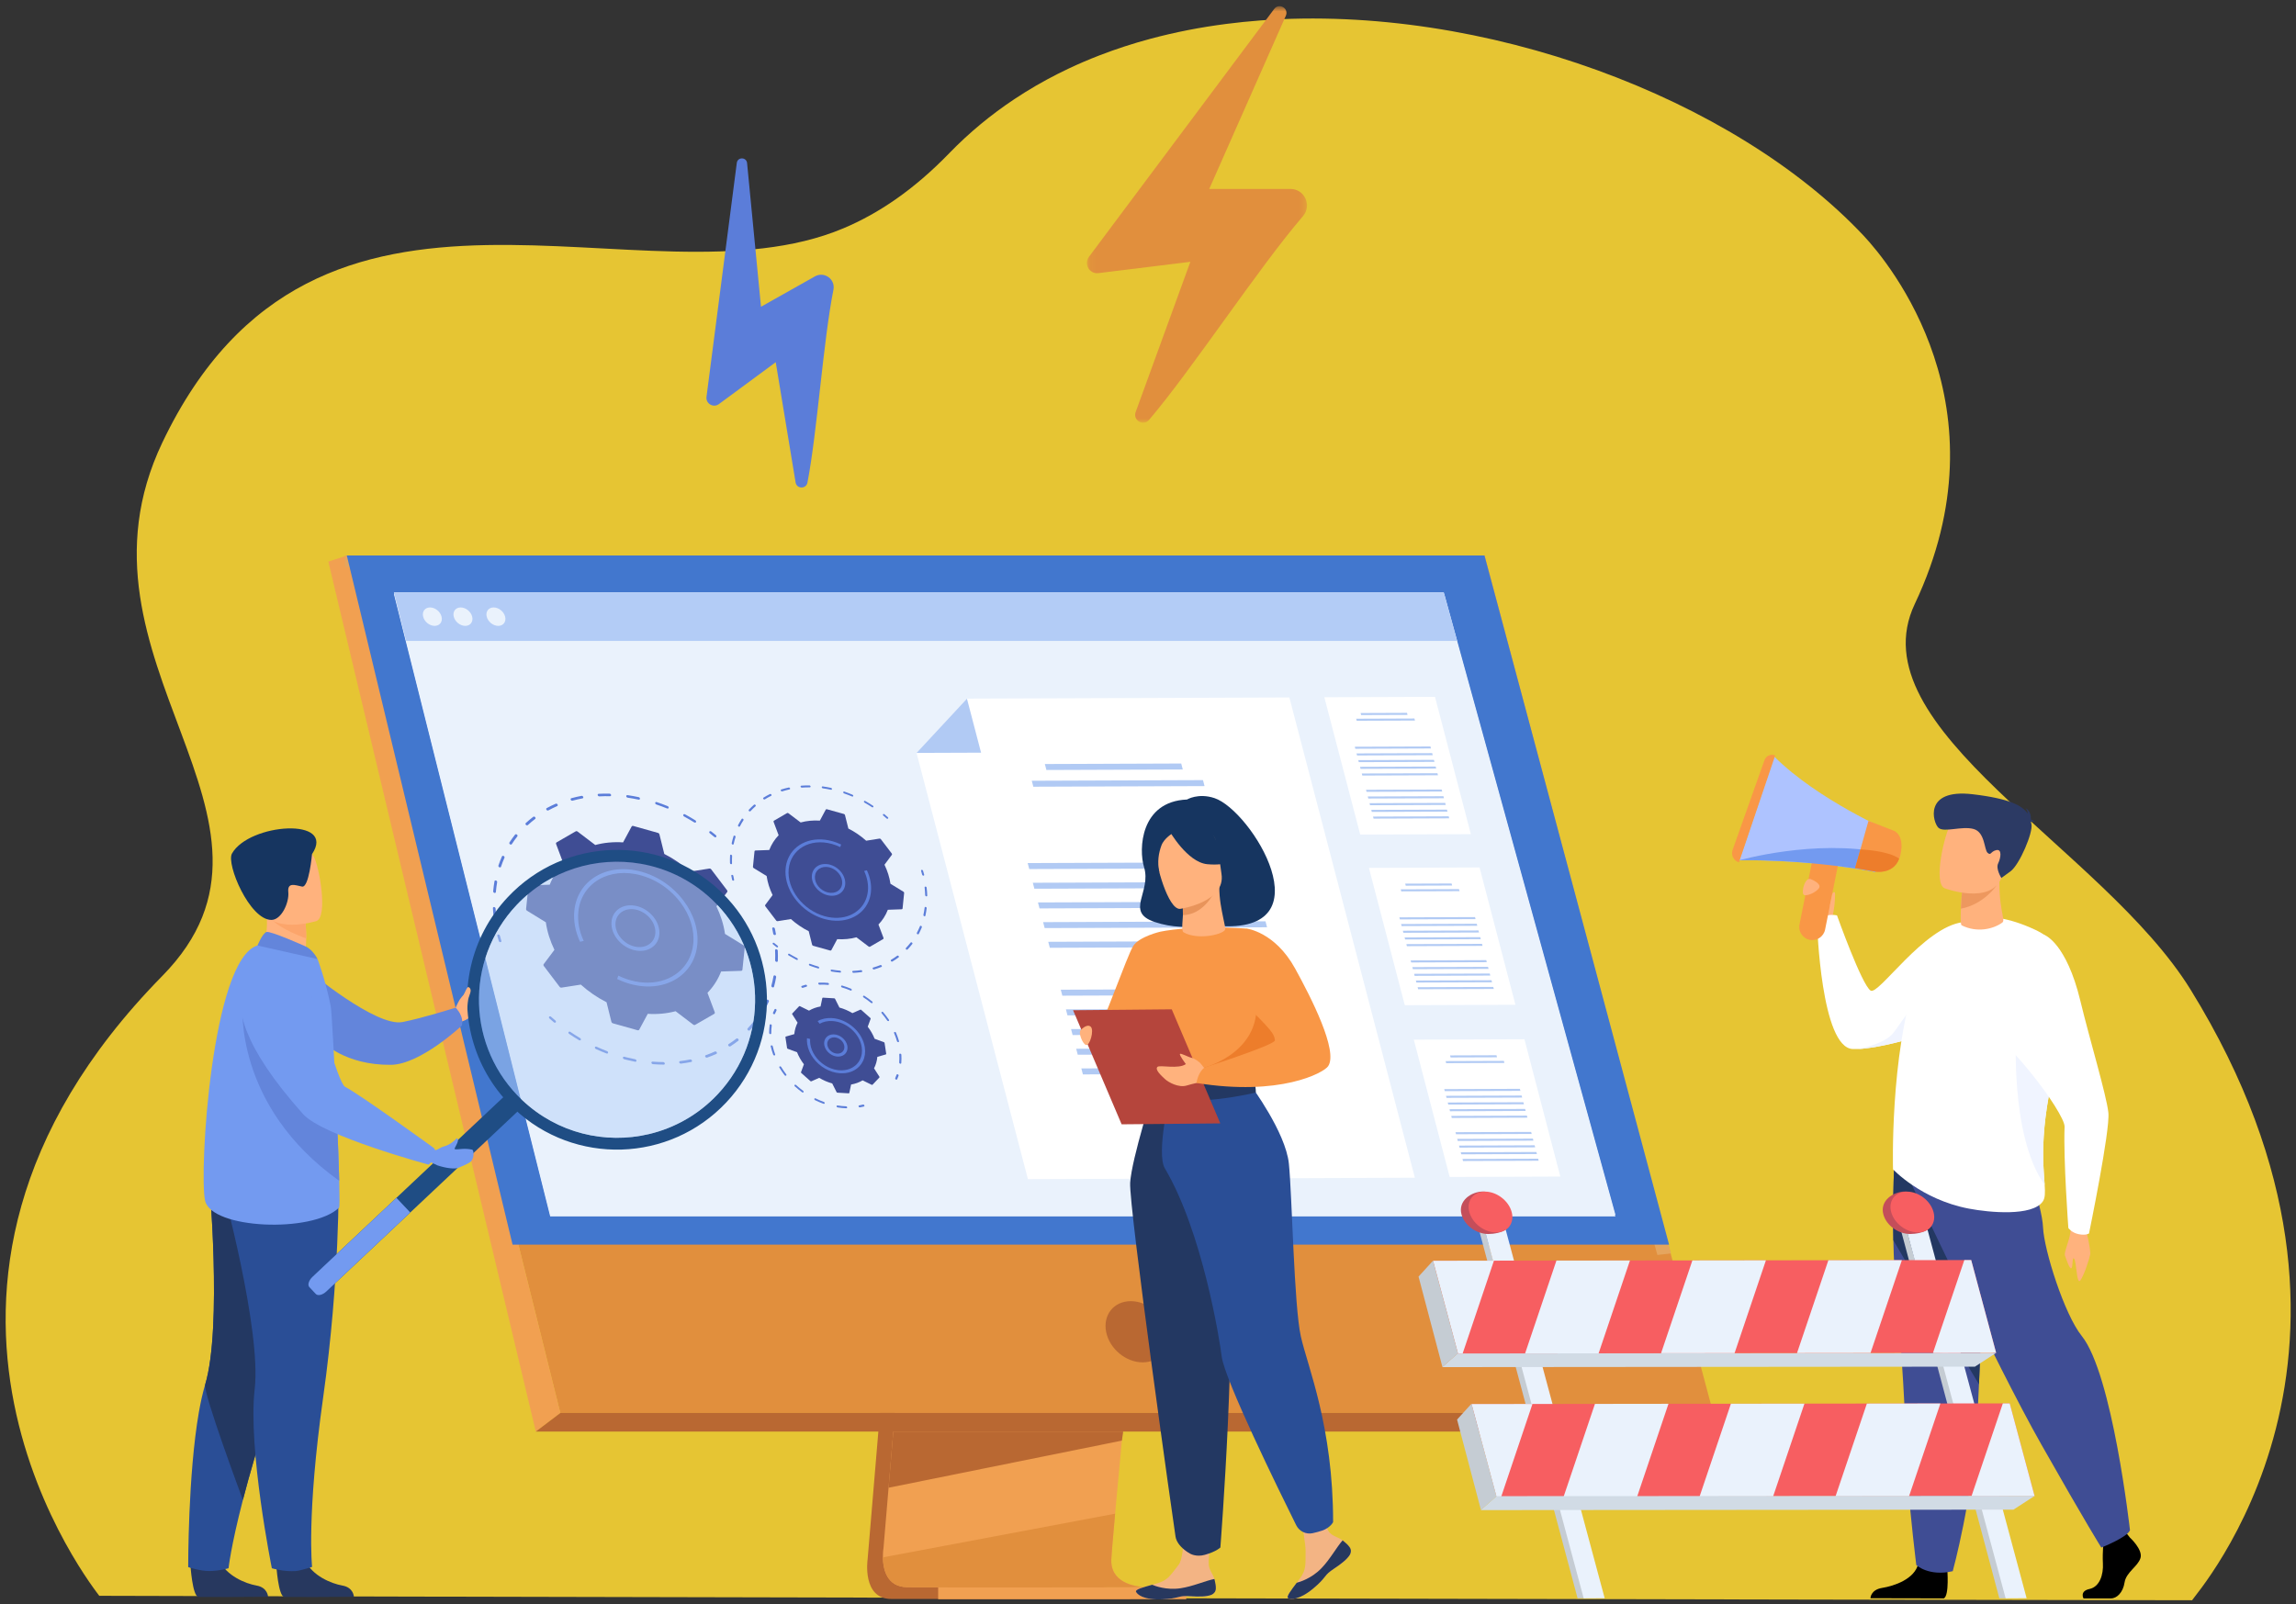 <?xml version="1.0" encoding="UTF-8"?>
<svg width="372px" height="260px" viewBox="0 0 372 260" version="1.1" xmlns="http://www.w3.org/2000/svg" xmlns:xlink="http://www.w3.org/1999/xlink">
    <rect x="0" y="0" width="372" height="260" fill="#333333" stroke="none"/>
    <title>C09A3749-89DC-4D19-90A8-85907EF399A7</title>
    <defs>
        <polygon id="path-1" points="0.097 0.649 35.761 0.649 35.761 68.155 0.097 68.155"></polygon>
    </defs>
    <g id="Design" stroke="none" stroke-width="1" fill="none" fill-rule="evenodd">
        <g id="Maintenance" transform="translate(-535, -238)">
            <g id="Group-381" transform="translate(535, 238)">
                <path d="M16.08,258.624 C15.95,258.319 -24.001,209.354 26.305,158.159 C51.231,132.794 9.409,107.14 26.305,71.715 C51.413,19.076 104.311,50.602 136.631,37.009 C142.341,34.61 148.072,30.747 153.808,24.821 C157.037,21.489 160.576,18.573 164.364,16.057 C164.945,15.67 165.532,15.292 166.124,14.924 C168.393,13.517 170.745,12.245 173.167,11.101 C174.795,10.334 176.452,9.624 178.142,8.972 C180.823,7.936 183.575,7.043 186.387,6.288 C190.379,5.215 194.489,4.417 198.682,3.876 C200.511,3.638 202.353,3.453 204.211,3.312 C240.324,0.597 280.965,15.868 301.938,38.187 C306.16,42.682 325.361,65.937 310.226,97.901 C300.67,118.081 340.703,137.356 354.93,160.401 C391.098,218.991 355.493,258.58 355.165,259.344 C331.811,259.344 16.08,258.662 16.08,258.624 Z" id="Fill-1" fill="#E6C533"></path>
                <path d="M149.431,147.364 L140.569,252.738 C140.569,252.738 139.64,259.127 144.391,259.137 C152.203,259.156 183.274,259.137 183.274,259.137 C183.274,259.137 177.395,257.808 177.466,254.816 C177.55,251.291 187.825,146.368 187.825,146.368 L149.431,147.364 Z" id="Fill-3" fill="#B96832"></path>
                <path d="M185.795,257.226 C184.259,257.231 154.582,257.324 146.974,257.226 C143.659,257.185 143.077,254.279 143.05,252.397 C143.036,251.496 143.15,250.829 143.15,250.829 L143.381,248.089 L143.968,241.109 L144.487,234.942 L145.154,227.017 L145.715,220.328 L152.013,145.452 L190.406,144.455 C190.406,144.455 186.079,188.365 183.018,220.328 C182.676,223.889 182.352,227.304 182.051,230.491 C181.953,231.508 181.86,232.503 181.769,233.472 C181.485,236.497 181.226,239.274 181,241.725 C180.881,243.018 180.771,244.218 180.671,245.319 C180.281,249.629 180.052,252.381 180.049,252.905 C180.047,253.21 180.073,253.495 180.124,253.758 C180.754,257.117 185.219,257.226 185.795,257.226" id="Fill-5" fill="#F1A051"></path>
                <polygon id="Fill-7" fill="#E18F3D" points="56.19 90.024 77.776 176.734 80.732 188.61 90.787 228.996 277.577 228.996 240.518 90.024"></polygon>
                <polygon id="Fill-9" fill="#F1A051" points="56.19 90.024 53.198 91.02 86.809 232.012 90.787 228.998"></polygon>
                <polygon id="Fill-11" fill="#B96832" points="86.808 232.012 272.449 232.012 277.574 228.997 90.787 228.997"></polygon>
                <polygon id="Fill-13" fill="#F1A051" points="152.001 259.179 192.195 259.179 192.195 257.268 152.001 257.268"></polygon>
                <polygon id="Fill-15" fill="#E5A55E" points="268.527 203.388 238.218 91.861 55.892 91.861 55.892 90.024 240.518 90.024 270.725 203.14"></polygon>
                <polygon id="Fill-17" fill="#B96832" points="181.977 232.012 181.769 233.473 143.969 241.11 144.487 234.942 144.735 232.012"></polygon>
                <path d="M185.795,257.226 C184.259,257.231 154.582,257.324 146.974,257.226 C143.659,257.185 143.077,254.279 143.05,252.397 L180.671,245.319 C180.281,249.629 180.052,252.381 180.049,252.905 C180.047,253.21 180.073,253.495 180.124,253.758 C180.754,257.117 185.219,257.226 185.795,257.226" id="Fill-19" fill="#E18F3D"></path>
                <polygon id="Fill-21" fill="#4277CE" points="56.19 90.024 240.518 90.024 270.425 201.714 83.046 201.714"></polygon>
                <path d="M189.133,215.833 C188.601,213.094 185.948,210.873 183.209,210.873 C180.47,210.873 178.681,213.094 179.214,215.833 C179.746,218.572 182.398,220.792 185.137,220.792 C187.876,220.792 189.665,218.572 189.133,215.833" id="Fill-23" fill="#B96832"></path>
                <polygon id="Fill-25" fill="#EAF2FC" points="261.733 196.873 89.146 196.873 69.6 119.012 68.102 113.042 66.824 107.948 65.8 103.871 63.825 96.006 233.925 96.006 234.045 96.438 236.092 103.871 237.215 107.948 238.621 113.042 240.268 119.012"></polygon>
                <polygon id="Fill-27" fill="#EAF2FC" points="261.733 197.14 89.146 197.14 69.6 119.279 68.102 113.309 66.824 108.215 65.8 104.137 63.825 96.273 233.925 96.273 234.045 96.705 236.092 104.137 237.215 108.215 238.621 113.309 240.268 119.279"></polygon>
                <polygon id="Fill-29" fill="#B3CCF6" points="236.092 103.871 65.8 103.871 63.824 96.006 233.86 96.006 234.044 96.438"></polygon>
                <path d="M78.858,99.939 C78.652,99.115 79.154,98.446 79.979,98.446 C80.803,98.446 81.638,99.115 81.844,99.939 C82.049,100.763 81.547,101.432 80.723,101.432 C79.899,101.432 79.064,100.763 78.858,99.939 M73.517,99.939 C73.312,99.115 73.813,98.446 74.637,98.446 C75.462,98.446 76.297,99.115 76.503,99.939 C76.708,100.763 76.207,101.432 75.382,101.432 C74.557,101.432 73.722,100.763 73.517,99.939 M68.557,99.939 C68.351,99.115 68.853,98.446 69.677,98.446 C70.502,98.446 71.337,99.115 71.543,99.939 C71.748,100.763 71.246,101.432 70.422,101.432 C69.597,101.432 68.762,100.763 68.557,99.939" id="Fill-31" fill="#EAF2FC"></path>
                <polygon id="Fill-33" fill="#FFFFFF" points="238.31 135.189 220.385 135.254 214.572 113.002 232.498 112.936"></polygon>
                <polygon id="Fill-35" fill="#B1CAF4" points="228.05 115.86 220.535 115.887 220.448 115.559 227.965 115.53"></polygon>
                <polygon id="Fill-37" fill="#B1CAF4" points="229.251 116.775 219.814 116.809 219.729 116.48 229.165 116.445"></polygon>
                <polygon id="Fill-39" fill="#B1CAF4" points="231.845 121.303 219.589 121.349 219.503 121.02 231.759 120.974"></polygon>
                <polygon id="Fill-41" fill="#B1CAF4" points="232.128 122.388 219.872 122.434 219.786 122.105 232.043 122.059"></polygon>
                <polygon id="Fill-43" fill="#B1CAF4" points="232.413 123.473 220.155 123.518 220.069 123.19 232.326 123.144"></polygon>
                <polygon id="Fill-45" fill="#B1CAF4" points="232.696 124.559 220.439 124.603 220.353 124.274 232.609 124.229"></polygon>
                <polygon id="Fill-47" fill="#B1CAF4" points="232.98 125.644 220.722 125.689 220.637 125.359 232.894 125.314"></polygon>
                <polygon id="Fill-49" fill="#B1CAF4" points="233.669 128.283 221.411 128.328 221.326 127.999 233.583 127.954"></polygon>
                <polygon id="Fill-51" fill="#B1CAF4" points="233.952 129.369 221.695 129.413 221.609 129.084 233.866 129.039"></polygon>
                <polygon id="Fill-53" fill="#B1CAF4" points="234.236 130.454 221.979 130.499 221.893 130.169 234.151 130.125"></polygon>
                <polygon id="Fill-55" fill="#B1CAF4" points="234.519 131.538 222.263 131.584 222.176 131.255 234.434 131.21"></polygon>
                <polygon id="Fill-57" fill="#B1CAF4" points="234.802 132.623 222.546 132.669 222.459 132.34 234.717 132.294"></polygon>
                <polygon id="Fill-59" fill="#FFFFFF" points="245.532 162.841 227.606 162.907 221.794 140.654 239.719 140.587"></polygon>
                <polygon id="Fill-61" fill="#B1CAF4" points="235.274 143.511 227.757 143.539 227.672 143.21 235.188 143.183"></polygon>
                <polygon id="Fill-63" fill="#B1CAF4" points="236.475 144.426 227.037 144.461 226.952 144.132 236.387 144.097"></polygon>
                <polygon id="Fill-65" fill="#B1CAF4" points="239.069 148.956 226.813 149 226.725 148.671 238.983 148.626"></polygon>
                <polygon id="Fill-67" fill="#B1CAF4" points="239.352 150.041 227.096 150.086 227.008 149.756 239.266 149.71"></polygon>
                <polygon id="Fill-69" fill="#B1CAF4" points="239.635 151.125 227.379 151.171 227.293 150.841 239.549 150.797"></polygon>
                <polygon id="Fill-71" fill="#B1CAF4" points="239.918 152.21 227.662 152.256 227.576 151.927 239.832 151.881"></polygon>
                <polygon id="Fill-73" fill="#B1CAF4" points="240.202 153.295 227.945 153.341 227.859 153.012 240.115 152.966"></polygon>
                <polygon id="Fill-75" fill="#B1CAF4" points="240.893 155.936 228.635 155.982 228.549 155.652 240.805 155.607"></polygon>
                <polygon id="Fill-77" fill="#B1CAF4" points="241.176 157.021 228.918 157.067 228.832 156.738 241.09 156.692"></polygon>
                <polygon id="Fill-79" fill="#B1CAF4" points="241.459 158.106 229.201 158.152 229.115 157.823 241.373 157.777"></polygon>
                <polygon id="Fill-81" fill="#B1CAF4" points="241.742 159.191 229.484 159.236 229.399 158.908 241.656 158.862"></polygon>
                <polygon id="Fill-83" fill="#B1CAF4" points="242.026 160.277 229.768 160.321 229.683 159.992 241.94 159.947"></polygon>
                <polygon id="Fill-85" fill="#FFFFFF" points="252.804 190.68 234.878 190.746 229.067 168.493 246.991 168.426"></polygon>
                <polygon id="Fill-87" fill="#B1CAF4" points="242.545 171.35 235.029 171.377 234.943 171.048 242.459 171.021"></polygon>
                <polygon id="Fill-89" fill="#B1CAF4" points="243.746 172.265 234.308 172.3 234.224 171.97 243.659 171.936"></polygon>
                <polygon id="Fill-91" fill="#B1CAF4" points="246.34 176.794 234.084 176.838 233.996 176.51 246.254 176.464"></polygon>
                <polygon id="Fill-93" fill="#B1CAF4" points="246.623 177.879 234.367 177.923 234.28 177.595 246.537 177.549"></polygon>
                <polygon id="Fill-95" fill="#B1CAF4" points="246.906 178.964 234.65 179.01 234.565 178.679 246.821 178.635"></polygon>
                <polygon id="Fill-97" fill="#B1CAF4" points="247.19 180.049 234.934 180.094 234.848 179.766 247.104 179.72"></polygon>
                <polygon id="Fill-99" fill="#B1CAF4" points="247.475 181.133 235.217 181.179 235.131 180.85 247.387 180.805"></polygon>
                <polygon id="Fill-101" fill="#B1CAF4" points="248.164 183.775 235.906 183.82 235.82 183.49 248.076 183.446"></polygon>
                <polygon id="Fill-103" fill="#B1CAF4" points="248.447 184.86 236.19 184.905 236.103 184.576 248.361 184.531"></polygon>
                <polygon id="Fill-105" fill="#B1CAF4" points="248.731 185.944 236.473 185.99 236.387 185.661 248.645 185.616"></polygon>
                <polygon id="Fill-107" fill="#B1CAF4" points="249.014 187.03 236.756 187.075 236.671 186.745 248.928 186.7"></polygon>
                <polygon id="Fill-109" fill="#B1CAF4" points="249.297 188.114 237.039 188.16 236.954 187.831 249.211 187.785"></polygon>
                <polygon id="Fill-111" fill="#FFFFFF" points="229.235 190.867 166.543 191.097 148.499 122.021 156.666 113.226 208.905 113.035"></polygon>
                <polygon id="Fill-113" fill="#B1CAF4" points="191.635 124.708 169.54 124.789 169.287 123.822 191.382 123.74"></polygon>
                <polygon id="Fill-115" fill="#B1CAF4" points="195.162 127.397 167.422 127.5 167.169 126.533 194.909 126.43"></polygon>
                <polygon id="Fill-117" fill="#B1CAF4" points="202.791 140.712 166.758 140.844 166.506 139.875 202.538 139.743"></polygon>
                <polygon id="Fill-119" fill="#B1CAF4" points="203.624 143.902 167.591 144.034 167.339 143.067 203.371 142.933"></polygon>
                <polygon id="Fill-121" fill="#B1CAF4" points="204.457 147.09 168.424 147.223 168.171 146.256 204.203 146.122"></polygon>
                <polygon id="Fill-123" fill="#B1CAF4" points="205.289 150.28 169.257 150.412 169.004 149.446 205.036 149.312"></polygon>
                <polygon id="Fill-125" fill="#B1CAF4" points="206.122 153.469 170.091 153.604 169.838 152.635 205.869 152.502"></polygon>
                <polygon id="Fill-127" fill="#B1CAF4" points="208.15 161.232 172.119 161.366 171.866 160.397 207.899 160.264"></polygon>
                <polygon id="Fill-129" fill="#B1CAF4" points="208.983 164.422 172.952 164.555 172.699 163.586 208.73 163.453"></polygon>
                <polygon id="Fill-131" fill="#B1CAF4" points="209.817 167.612 173.785 167.745 173.532 166.777 209.564 166.643"></polygon>
                <polygon id="Fill-133" fill="#B1CAF4" points="210.65 170.801 174.618 170.934 174.365 169.966 210.397 169.832"></polygon>
                <polygon id="Fill-135" fill="#B1CAF4" points="211.483 173.99 175.452 174.125 175.199 173.155 211.23 173.024"></polygon>
                <polygon id="Fill-137" fill="#B1CAF4" points="148.499 122.022 158.953 121.983 156.666 113.227"></polygon>
                <path d="M296.941,148.897 C296.941,148.897 297.34,144.925 295.263,145.061 C293.186,145.198 292.636,146.15 292.869,146.914 C293.1,147.677 295.121,150.202 295.121,150.202 L296.941,148.897 Z" id="Fill-139" fill="#FFB27D"></path>
                <path d="M329.307,156.857 C329.307,156.857 327.007,159.558 322.062,162.676 C321.594,162.972 321.104,163.271 320.587,163.571 C318.667,164.689 316.414,165.836 313.813,166.904 C313.527,167.022 313.19,167.151 312.813,167.287 C309.849,168.357 304.397,169.875 301.018,170.01 C300.724,170.022 300.445,170.022 300.186,170.012 C295.043,169.804 294.416,149.844 294.416,149.844 C294.416,149.844 294.989,147.847 297.63,148.35 C297.63,148.35 301.643,159.623 303.081,160.542 C304.359,161.358 311.7,150.23 318.019,149.452 C322.273,148.927 329.307,156.857 329.307,156.857" id="Fill-141" fill="#FFFFFF"></path>
                <path d="M315.49,254.192 C315.49,254.192 315.87,258.586 314.941,259.044 L303.054,259.019 C303.054,259.019 303.054,257.647 304.964,257.342 C306.873,257.038 310.227,255.92 310.795,253.43 C311.362,250.94 315.49,254.192 315.49,254.192" id="Fill-143" fill="#000000"></path>
                <path d="M306.764,201.012 C306.823,203.886 306.96,206.849 307.231,209.513 C308.515,222.151 308.966,237.421 309.151,240.366 C309.47,245.476 310.48,253.64 310.48,253.64 C310.48,253.64 312.483,255.541 316.386,254.634 C316.386,254.634 319.619,242.875 320.342,230.492 C320.354,230.289 320.365,230.085 320.375,229.881 C320.458,228.244 320.546,226.372 320.636,224.354 C321.231,210.834 321.876,190.751 321.876,190.751 L306.96,187.249 C306.96,187.249 306.618,193.85 306.764,201.012" id="Fill-145" fill="#3F4D94"></path>
                <path d="M306.764,201.012 C310.544,207.534 317.749,219.55 320.636,224.354 C321.231,210.834 321.876,190.751 321.876,190.751 L306.96,187.249 C306.96,187.249 306.618,193.85 306.764,201.012" id="Fill-147" fill="#233862"></path>
                <path d="M312.813,167.286 C309.849,168.356 304.397,169.874 301.018,170.01 C301.535,169.913 305.297,169.167 306.689,167.487 C308.183,165.682 310.699,160.777 312.701,162.778 C313.643,163.721 313.367,165.583 312.813,167.286" id="Fill-149" fill="#F0F4FF"></path>
                <path d="M337.876,198.888 C337.876,198.888 338.802,202.519 338.649,203.325 C338.498,204.132 337.594,206.865 337.03,207.542 C336.467,208.22 336.443,204.596 336.069,204.027 C335.694,203.457 335.897,205.379 335.597,205.536 C335.297,205.695 334.796,204.08 334.572,203.508 C334.35,202.936 335.374,200.945 335.468,199.517 C335.563,198.089 337.876,198.888 337.876,198.888" id="Fill-151" fill="#FFB27D"></path>
                <path d="M345.101,249.198 C345.101,249.198 347.216,251.13 346.804,252.5 C346.391,253.873 344.482,254.787 344.224,256.464 C343.966,258.139 342.934,259.055 342.005,259.055 L337.577,259.055 C337.577,259.055 336.893,257.875 338.544,257.519 C340.196,257.163 340.818,255.194 340.715,253.364 C340.612,251.536 340.87,249.096 340.87,249.096 L344.378,248.284 L345.101,249.198 Z" id="Fill-153" fill="#000000"></path>
                <path d="M309.311,191.057 C309.311,191.057 323.274,220.933 330.705,234.041 C338.135,247.15 340.457,250.808 340.457,250.808 C340.457,250.808 344.714,249.131 345.101,247.988 C345.101,247.988 342.259,222.681 337.284,216.512 C334.472,213.027 331.169,202.566 331.014,198.908 C330.86,195.249 327.597,186.518 327.597,186.518 L309.311,191.057 Z" id="Fill-155" fill="#3F4D94"></path>
                <path d="M306.709,189.503 C306.709,189.503 311.256,194.396 318.981,195.873 C322.372,196.523 329.255,197.149 330.962,194.735 C331.363,194.169 331.366,193.329 331.277,192.02 C331.048,188.614 330.191,182.03 334.059,168.8 C334.418,167.569 334.661,166.389 334.802,165.264 C335.646,158.495 335.555,153.386 329.682,150.656 C320.883,146.565 317.272,149.931 317.272,149.931 C317.272,149.931 312.592,152.118 310.453,158.491 C306.178,171.238 306.709,189.503 306.709,189.503" id="Fill-157" fill="#FFFFFF"></path>
                <path d="M324.4,149.532 C322.919,150.584 320.313,151.206 317.828,149.964 C317.636,149.868 317.661,148.554 317.708,147.262 C317.755,145.995 317.876,144.752 317.876,144.752 L321.006,142.697 L323.994,140.737 C323.635,147.476 325.069,149.054 324.4,149.532" id="Fill-159" fill="#FFB27D"></path>
                <path d="M323.468,143.52 C323.468,143.52 321.436,146.569 317.707,147.262 C317.755,145.996 317.891,144.6 317.891,144.6 L321.006,142.698 L323.468,143.52 Z" id="Fill-161" fill="#ED985F"></path>
                <path d="M315.07,143.96 C315.07,143.96 322.646,146.786 324.332,142.119 C326.017,137.452 328.13,134.675 323.365,132.672 C318.599,130.67 317.01,132.114 316.063,133.535 C315.115,134.956 313.144,143.105 315.07,143.96" id="Fill-163" fill="#FFB27D"></path>
                <path d="M329.049,133.196 C329.137,133.13 329.314,133.095 329.682,133.149 C329.682,133.149 329.427,132.909 329.038,132.821 C329.063,132.299 328.97,131.349 328.14,130.958 C328.14,130.958 328.56,131.3 328.515,131.851 C327.709,130.613 325.692,129.429 319.6,128.719 C311.57,127.781 313.176,133.357 314.08,134.163 C314.985,134.969 317.888,133.823 319.765,134.351 C321.642,134.88 321.46,137.707 322.032,138.213 C322.605,138.718 322.483,138 323.436,137.776 C324.389,137.554 324.186,139.02 323.747,139.915 C323.308,140.806 324.265,142.288 324.265,142.288 L325.738,141.22 C327.212,140.15 329.453,134.833 329.134,133.542 C329.106,133.428 329.078,133.312 329.049,133.196" id="Fill-165" fill="#2C3A64"></path>
                <path d="M331.278,192.02 C331.049,188.615 330.192,182.031 334.059,168.8 C334.419,167.57 334.662,166.389 334.802,165.264 L334.801,165.264 C331.928,164.316 326.693,166.424 326.693,166.424 C326.693,166.424 325.463,183.913 331.278,192.02" id="Fill-167" fill="#F0F4FF"></path>
                <path d="M331.267,151.541 C331.267,151.541 334.802,152.826 337.057,162.187 C338.547,168.372 341.29,177.463 341.6,180.319 C341.909,183.176 338.464,199.901 338.464,199.901 C338.464,199.901 337.978,200.256 336.788,200.018 C335.648,199.79 335.118,199.019 335.118,199.019 C335.118,199.019 334.293,187.872 334.506,182.608 C334.595,180.422 324.383,166.593 318.871,164.812 C316.707,164.112 331.267,151.541 331.267,151.541" id="Fill-169" fill="#FFFFFF"></path>
                <path d="M281.814,139.423 C281.814,139.423 292.033,139.133 303.825,141.304 L305.057,138.199 L306.408,134.798 C306.408,134.798 294.57,129.701 287.453,122.604 L281.814,139.423 Z" id="Fill-171" fill="#AEC3FF"></path>
                <path d="M287.615,122.439 L281.748,139.758 C280.889,139.504 280.421,138.583 280.719,137.74 L285.884,123.188 C286.134,122.483 286.93,122.138 287.615,122.439" id="Fill-173" fill="#F99746"></path>
                <path d="M293.215,152.314 L293.215,152.314 C294.356,152.543 295.476,151.795 295.704,150.655 L297.724,140.546 C297.952,139.406 297.205,138.287 296.065,138.058 C294.924,137.831 293.804,138.577 293.575,139.718 L291.556,149.826 C291.327,150.966 292.074,152.086 293.215,152.314" id="Fill-175" fill="#F99746"></path>
                <path d="M281.814,139.423 C281.814,139.423 292.033,139.133 303.825,141.304 L305.057,138.199 C293.977,135.937 281.814,139.423 281.814,139.423" id="Fill-177" fill="#739AF0"></path>
                <path d="M300.565,140.679 L303.757,141.241 C303.709,141.243 306.724,141.827 307.712,139.156 C307.802,138.973 307.861,138.792 307.902,138.579 C308.669,135.248 306.841,134.635 306.841,134.635 L302.732,133.033 L301.425,137.655 L301.426,137.67 L300.565,140.679 Z" id="Fill-179" fill="#F99746"></path>
                <path d="M300.565,140.679 L303.757,141.241 C303.709,141.243 306.724,141.827 307.712,139.156 C305.906,137.842 301.425,137.655 301.425,137.655 L301.426,137.67 L300.565,140.679 Z" id="Fill-181" fill="#ED7D2B"></path>
                <path d="M293.488,142.526 C293.488,142.526 295.05,143.149 294.764,143.837 C294.478,144.525 292.49,145.47 292.176,144.927 C291.865,144.385 292.505,141.946 293.488,142.526" id="Fill-183" fill="#FFB27D"></path>
                <path d="M296.971,148.272 C296.971,148.272 297.266,146.673 297.284,145.939 C297.302,145.206 297.389,144.606 297.216,144.584 C297.043,144.564 296.917,144.7 296.847,144.935 C296.777,145.171 296.506,146.635 296.506,146.635 L296.643,148.048 L296.971,148.272 Z" id="Fill-185" fill="#FFB27D"></path>
                <g id="Group-189" transform="translate(176, 0.351)">
                    <mask id="mask-2" fill="white">
                        <use xlink:href="#path-1"></use>
                    </mask>
                    <g id="Clip-188"></g>
                    <path d="M10.173,67.697 C17.139,59.518 27.88,43.09 35.112,34.676 C36.601,32.944 35.363,30.271 33.08,30.271 L19.92,30.271 L32.333,2.203 C32.863,1.005 31.23,0.05 30.445,1.1 L0.432,41.271 C-0.444,42.443 0.513,44.093 1.965,43.914 L16.863,42.079 L8,66.427 C7.512,67.767 9.248,68.783 10.173,67.697" id="Fill-187" fill="#E18F3D" mask="url(#mask-2)"></path>
                </g>
                <path d="M130.822,78.219 C132.389,70.181 133.379,55.251 135.034,46.958 C135.375,45.251 133.554,43.939 132.037,44.793 L123.297,49.715 L121.043,26.43 C120.946,25.436 119.505,25.412 119.376,26.403 L114.468,64.311 C114.324,65.416 115.577,66.154 116.475,65.492 L125.684,58.7 L128.904,78.188 C129.081,79.26 130.614,79.285 130.822,78.219" id="Fill-190" fill="#5B7DD9"></path>
                <path d="M218.663,250.736 C218.935,251.124 218.934,251.524 218.735,251.931 C218.735,251.933 218.733,251.936 218.731,251.937 C218.366,252.691 217.337,253.467 216.157,254.227 C216.007,254.325 215.872,254.414 215.755,254.497 C215.724,254.518 215.693,254.541 215.664,254.562 C215.64,254.58 215.616,254.597 215.594,254.614 C214.48,255.442 214.84,255.697 212.818,257.403 C210.513,259.347 209.077,259.236 208.691,258.996 C208.364,258.792 209.184,257.718 210.095,256.51 C210.14,256.453 210.183,256.393 210.227,256.335 C210.349,256.174 210.47,256.011 210.591,255.849 C211.662,254.393 211.505,253.641 211.532,251.309 C211.555,249.415 209.715,240.521 209.715,240.521 L213.769,240.254 C213.769,240.254 214.249,247.232 215.46,248.426 C216.107,249.063 216.897,249.153 217.533,249.641 C217.578,249.675 217.622,249.71 217.665,249.746 C218.024,250.042 218.39,250.347 218.663,250.736" id="Fill-192" fill="#F3B484"></path>
                <path d="M218.663,250.736 C218.935,251.124 218.934,251.524 218.735,251.931 C218.735,251.933 218.733,251.936 218.731,251.937 C218.303,252.683 217.298,253.458 216.154,254.218 C216.005,254.318 215.873,254.41 215.755,254.497 C215.724,254.518 215.693,254.541 215.664,254.562 C215.64,254.58 215.616,254.597 215.594,254.614 C214.48,255.442 214.84,255.697 212.818,257.403 C210.513,259.347 209.077,259.236 208.691,258.996 C208.364,258.792 209.184,257.718 210.095,256.51 C210.516,256.405 212.475,255.84 214.087,254.171 C215.506,252.705 216.556,250.74 217.533,249.641 C217.578,249.675 217.622,249.71 217.665,249.746 C218.024,250.042 218.39,250.347 218.663,250.736" id="Fill-194" fill="#27385F"></path>
                <path d="M196.992,257.455 C196.972,257.929 196.727,258.245 196.323,258.449 C196.321,258.45 196.319,258.451 196.316,258.451 C195.568,258.827 194.279,258.819 192.881,258.706 C192.702,258.691 192.541,258.681 192.397,258.675 C192.359,258.674 192.321,258.673 192.285,258.672 C192.256,258.671 192.226,258.671 192.198,258.67 C190.81,258.652 190.941,259.072 188.299,259.199 C185.286,259.343 184.214,258.382 184.053,257.957 C183.917,257.597 185.221,257.242 186.678,256.836 C186.748,256.817 186.819,256.797 186.89,256.777 C187.084,256.724 187.279,256.667 187.473,256.612 C189.209,256.106 189.542,255.414 190.979,253.578 C192.148,252.087 191.818,243.968 191.818,243.968 L197.049,244.587 C197.049,244.587 195.615,251.99 195.851,253.675 C195.978,254.573 196.552,255.125 196.76,255.899 C196.774,255.954 196.788,256.008 196.801,256.062 C196.906,256.516 197.011,256.98 196.992,257.455" id="Fill-196" fill="#F3B484"></path>
                <path d="M196.992,257.455 C196.972,257.929 196.727,258.245 196.323,258.449 C196.321,258.45 196.319,258.451 196.316,258.451 C195.522,258.783 194.254,258.788 192.884,258.697 C192.704,258.685 192.544,258.678 192.397,258.675 C192.359,258.674 192.321,258.673 192.285,258.672 C192.256,258.671 192.226,258.671 192.198,258.67 C190.81,258.652 190.941,259.072 188.299,259.199 C185.286,259.343 184.214,258.382 184.053,257.957 C183.917,257.597 185.221,257.242 186.678,256.836 C187.076,257.008 188.976,257.749 191.27,257.402 C193.288,257.101 195.315,256.179 196.76,255.899 C196.774,255.954 196.788,256.008 196.801,256.062 C196.906,256.516 197.011,256.98 196.992,257.455" id="Fill-198" fill="#27385F"></path>
                <path d="M196.77,129.345 C194.141,128.472 192.321,129.574 192.321,129.574 C184.751,129.885 184.47,137.644 185.359,140.532 C186.607,144.587 182.191,147.785 187.088,149.426 C192.771,151.33 197.54,149.072 197.214,150.052 C215.185,151.468 202.749,131.331 196.77,129.345" id="Fill-200" fill="#163560"></path>
                <path d="M188.918,167.083 C188.918,167.083 188.199,168.507 186.895,170.144 C185.322,172.113 177.069,167.438 177.78,167.083 C178.491,166.728 182.638,154.779 183.625,153.278 C184.613,151.776 187.979,150.997 187.979,150.997 L188.918,167.083 Z" id="Fill-202" fill="#F99746"></path>
                <path d="M207.335,161.143 C207.335,161.143 207.525,163.832 207.335,167.059 C207.208,169.198 205.045,172.063 204.737,172.771 C203.968,174.548 203.099,174.837 203.099,174.837 L196.379,176.485 L194.016,177.063 L186.564,174.837 C186.564,174.837 183.171,165.366 184.534,160.033 C185.897,154.701 187.979,150.997 187.979,150.997 C187.979,150.997 193.042,149.859 201.976,150.493 L207.335,161.143 Z" id="Fill-204" fill="#F99746"></path>
                <path d="M207.975,167.133 C207.849,169.273 205.045,172.063 204.738,172.771 C203.968,174.548 203.099,174.837 203.099,174.837 L196.379,176.485 L195.165,173.007 C195.165,173.007 204.985,170.428 203.406,161.34 L207.975,167.133 Z" id="Fill-206" fill="#ED7D2B"></path>
                <path d="M187.039,176.276 C187.039,176.276 183.349,187.761 183.112,191.672 C182.875,195.582 190.166,247.222 190.459,249.024 C190.735,250.722 192.845,251.805 192.845,251.805 C192.845,251.805 193.814,252.377 195.198,251.986 C197.119,251.444 197.727,250.795 197.727,250.795 C197.727,250.795 200.599,213.965 198.821,200.809 C197.044,187.653 197.022,176.276 197.022,176.276 L187.039,176.276 Z" id="Fill-208" fill="#233862"></path>
                <path d="M202.672,175.933 C202.672,175.933 208.301,183.485 208.826,188.59 C209.351,193.696 209.65,211.628 210.767,216.605 C211.885,221.581 215.992,231.16 215.992,246.682 C215.992,246.682 215.566,247.572 214.247,248.046 C213.825,248.198 213.261,248.344 212.712,248.47 C211.625,248.719 210.51,248.188 210.014,247.189 C207.236,241.598 198.392,223.566 197.938,219.823 C197.617,217.173 194.824,199.642 188.732,189.355 C187.27,186.885 189.629,177.063 189.629,177.063 L202.672,175.933 Z" id="Fill-210" fill="#2A4E96"></path>
                <path d="M186.449,174.502 C186.449,174.502 187.93,175.674 190.873,175.733 C194.388,175.804 203.098,174.837 203.098,174.837 C203.098,174.837 203.485,175.918 203.47,177.06 C203.47,177.06 192.832,179.743 186.668,177.452 C186.668,177.452 185.873,175.956 186.449,174.502" id="Fill-212" fill="#233862"></path>
                <path d="M190.03,175.663 C189.44,175.663 188.958,176.239 188.958,176.947 C188.958,177.655 189.44,178.23 190.03,178.23 C190.621,178.23 191.102,177.655 191.102,176.947 C191.102,176.239 190.621,175.663 190.03,175.663 M190.03,178.762 C189.145,178.762 188.427,177.948 188.427,176.947 C188.427,175.946 189.145,175.132 190.03,175.132 C190.916,175.132 191.635,175.946 191.635,176.947 C191.635,177.948 190.916,178.762 190.03,178.762" id="Fill-214" fill="#FFFFFF"></path>
                <polygon id="Fill-216" fill="#B5453C" points="197.715 182.065 181.727 182.214 173.86 163.725 189.848 163.576"></polygon>
                <path d="M195.624,173.709 L194.452,172.269 C194.452,172.269 193.659,171.562 193.084,171.441 C192.508,171.321 191.293,170.62 191.175,170.817 C191.058,171.015 192.109,172.424 192.109,172.424 L192.162,172.432 C190.955,173.34 187.907,172.538 187.531,172.908 C187.075,173.357 188.159,174.328 188.74,174.873 C189.321,175.418 190.984,176.326 192.28,175.923 C193.228,175.628 194.719,175.327 194.719,175.327 L195.624,173.709 Z" id="Fill-218" fill="#FFB27D"></path>
                <path d="M175.062,166.977 C175.062,166.977 176.067,165.835 176.707,166.383 C177.346,166.932 176.539,169.626 175.93,169.352 C175.321,169.079 174.712,167.312 175.062,166.977" id="Fill-220" fill="#FFB27D"></path>
                <path d="M201.976,150.492 C201.976,150.492 206.553,150.997 209.837,156.965 C212.428,161.671 216.856,170.346 215.185,172.798 C214.452,173.874 207.42,177.702 193.859,175.513 C193.859,175.513 194.072,173.801 195.165,173.007 C195.165,173.007 206.579,169.343 206.559,168.613 C206.522,167.235 205.017,166.044 198.642,159.666 C196.909,157.932 201.976,150.492 201.976,150.492" id="Fill-222" fill="#F99746"></path>
                <path d="M198.453,150.735 C198.61,150.524 198.408,149.851 198.156,148.599 C197.929,147.464 197.542,145.711 197.551,143.737 L197.214,143.794 L191.541,144.748 C191.541,144.748 191.67,146.264 191.674,147.693 L191.674,147.729 C191.681,148.969 191.339,150.845 191.758,151.09 C193.907,152.349 197.848,151.547 198.453,150.735" id="Fill-224" fill="#FFB27D"></path>
                <path d="M191.541,144.747 C191.541,144.747 191.653,146.886 191.657,148.314 C194.832,148.238 196.526,145.156 197.214,143.793 L191.541,144.747 Z" id="Fill-226" fill="#E8945B"></path>
                <path d="M191.198,147.298 C191.198,147.298 198.636,146.238 197.905,141.617 C197.173,136.997 197.641,133.748 192.862,134.229 C188.083,134.71 187.441,136.618 187.31,138.22 C187.179,139.822 189.245,147.454 191.198,147.298" id="Fill-228" fill="#FFB27D"></path>
                <path d="M189.466,134.654 C189.466,134.654 192.36,139.751 195.604,140.056 C198.849,140.361 200.068,139.31 200.068,139.31 C200.068,139.31 197.374,137.793 196.35,134.556 C196.35,134.556 190.587,131.831 189.466,134.654" id="Fill-230" fill="#163560"></path>
                <path d="M190.039,135.014 C190.039,135.014 188.623,135.817 188.178,137.014 C187.743,138.184 187.453,139.689 187.851,141.415 C187.851,141.415 185.734,137.975 187.122,135.617 C188.593,133.117 190.039,135.014 190.039,135.014" id="Fill-232" fill="#163560"></path>
                <path d="M81.195,152.641 C81.168,152.67 81.129,152.689 81.082,152.694 C80.966,152.703 80.844,152.62 80.811,152.505 C80.727,152.229 80.647,151.949 80.573,151.672 C80.543,151.557 80.612,151.46 80.73,151.454 C80.846,151.449 80.965,151.537 80.995,151.651 C81.067,151.922 81.144,152.198 81.228,152.469 C81.248,152.537 81.234,152.599 81.195,152.641" id="Fill-237" fill="#5B7DD9"></path>
                <path d="M82.908,136.824 C82.845,136.892 82.727,136.896 82.63,136.83 C82.524,136.757 82.484,136.626 82.54,136.538 C82.823,136.099 83.13,135.67 83.452,135.262 C83.521,135.181 83.652,135.178 83.753,135.259 C83.855,135.338 83.884,135.469 83.82,135.551 C83.503,135.951 83.201,136.373 82.925,136.803 C82.92,136.81 82.914,136.817 82.908,136.824 M86.73,132.702 C86.723,132.709 86.717,132.715 86.71,132.72 C86.299,133.033 85.899,133.368 85.521,133.717 C85.444,133.787 85.307,133.772 85.214,133.682 C85.122,133.593 85.114,133.464 85.186,133.392 C85.572,133.037 85.979,132.695 86.398,132.377 C86.482,132.313 86.62,132.339 86.706,132.433 C86.784,132.519 86.793,132.635 86.73,132.702 M90.332,130.599 C90.318,130.616 90.3,130.629 90.278,130.637 C89.79,130.85 89.309,131.085 88.847,131.337 C88.753,131.388 88.616,131.347 88.541,131.245 C88.467,131.143 88.483,131.018 88.577,130.968 C89.047,130.711 89.537,130.47 90.034,130.255 C90.134,130.212 90.269,130.262 90.337,130.368 C90.389,130.451 90.385,130.543 90.332,130.599 M81.14,140.528 C81.088,140.585 80.994,140.599 80.904,140.557 C80.788,140.504 80.721,140.379 80.755,140.278 C80.923,139.773 81.116,139.274 81.328,138.793 C81.37,138.696 81.496,138.668 81.609,138.729 C81.721,138.79 81.778,138.918 81.735,139.014 C81.527,139.487 81.338,139.977 81.173,140.471 C81.166,140.494 81.155,140.512 81.14,140.528 M94.47,129.341 C94.447,129.366 94.415,129.384 94.376,129.39 C93.833,129.492 93.291,129.617 92.763,129.762 C92.656,129.793 92.525,129.726 92.471,129.616 C92.417,129.506 92.46,129.392 92.567,129.363 C93.105,129.215 93.658,129.087 94.212,128.983 C94.323,128.963 94.45,129.037 94.496,129.149 C94.525,129.222 94.513,129.295 94.47,129.341 M80.3,144.663 C80.257,144.71 80.185,144.729 80.107,144.709 C79.987,144.677 79.898,144.561 79.907,144.452 C79.954,143.903 80.025,143.354 80.117,142.822 C80.136,142.715 80.247,142.661 80.366,142.701 C80.485,142.741 80.566,142.86 80.548,142.968 C80.457,143.49 80.387,144.028 80.341,144.567 C80.338,144.605 80.323,144.638 80.3,144.663 M98.971,128.983 C98.94,129.018 98.892,129.038 98.835,129.037 C98.257,129.024 97.675,129.033 97.106,129.064 C96.99,129.07 96.871,128.983 96.84,128.869 C96.809,128.755 96.878,128.657 96.994,128.65 C97.574,128.619 98.167,128.61 98.757,128.623 C98.875,128.626 98.989,128.72 99.01,128.835 C99.021,128.894 99.006,128.947 98.971,128.983 M80.41,149.052 C80.376,149.088 80.324,149.108 80.262,149.104 C80.142,149.095 80.033,148.995 80.018,148.882 C79.943,148.313 79.89,147.74 79.862,147.176 C79.856,147.062 79.948,146.985 80.069,147.004 C80.189,147.021 80.291,147.127 80.297,147.24 C80.325,147.794 80.377,148.357 80.45,148.914 C80.458,148.969 80.442,149.016 80.41,149.052 M103.649,129.546 C103.609,129.59 103.542,129.609 103.468,129.594 C102.878,129.467 102.282,129.359 101.695,129.275 C101.575,129.259 101.472,129.152 101.466,129.04 C101.459,128.927 101.551,128.848 101.672,128.866 C102.27,128.952 102.878,129.06 103.479,129.19 C103.599,129.216 103.694,129.327 103.691,129.438 C103.69,129.481 103.675,129.518 103.649,129.546 M108.305,130.99 C108.256,131.044 108.168,131.06 108.08,131.025 C107.509,130.791 106.922,130.574 106.339,130.38 C106.22,130.34 106.137,130.22 106.156,130.113 C106.173,130.006 106.284,129.951 106.403,129.991 C106.998,130.189 107.596,130.411 108.179,130.649 C108.296,130.697 108.369,130.82 108.342,130.924 C108.335,130.95 108.323,130.972 108.305,130.99 M112.743,133.266 C112.683,133.331 112.572,133.339 112.476,133.279 C111.942,132.945 111.391,132.625 110.839,132.328 C110.726,132.267 110.669,132.139 110.711,132.043 C110.751,131.945 110.878,131.916 110.991,131.977 C111.554,132.28 112.115,132.606 112.659,132.946 C112.768,133.014 112.816,133.144 112.765,133.236 C112.759,133.247 112.751,133.258 112.743,133.266" id="Fill-239" fill="#5B7DD9"></path>
                <path d="M116.033,135.646 C115.964,135.72 115.831,135.716 115.734,135.635 C115.498,135.44 115.256,135.245 115.013,135.055 C114.912,134.976 114.882,134.845 114.946,134.763 C115.012,134.683 115.144,134.678 115.246,134.757 C115.493,134.95 115.74,135.149 115.98,135.348 C116.079,135.431 116.105,135.562 116.037,135.641 C116.035,135.643 116.034,135.644 116.033,135.646" id="Fill-241" fill="#5B7DD9"></path>
                <path d="M125.673,151.489 C125.641,151.524 125.592,151.544 125.534,151.542 C125.415,151.538 125.302,151.442 125.282,151.328 C125.234,151.054 125.18,150.779 125.121,150.508 C125.097,150.394 125.172,150.301 125.289,150.301 C125.407,150.3 125.523,150.393 125.548,150.507 C125.607,150.782 125.662,151.064 125.712,151.344 C125.722,151.401 125.706,151.453 125.673,151.489" id="Fill-243" fill="#5B7DD9"></path>
                <path d="M94.079,168.561 C94.02,168.624 93.912,168.633 93.817,168.578 C93.275,168.256 92.735,167.913 92.211,167.555 C92.105,167.483 92.064,167.353 92.12,167.264 C92.176,167.178 92.308,167.164 92.414,167.236 C92.928,167.585 93.457,167.923 93.989,168.238 C94.1,168.303 94.151,168.433 94.103,168.526 C94.097,168.54 94.089,168.551 94.079,168.561 M98.485,170.698 C98.436,170.75 98.352,170.767 98.266,170.734 C97.687,170.512 97.106,170.267 96.538,170.006 C96.423,169.953 96.356,169.828 96.389,169.726 C96.422,169.625 96.543,169.586 96.659,169.639 C97.216,169.896 97.786,170.136 98.353,170.354 C98.471,170.399 98.547,170.521 98.523,170.625 C98.516,170.654 98.503,170.678 98.485,170.698 M103.079,172.022 C103.04,172.065 102.975,172.085 102.903,172.071 C102.439,171.98 101.967,171.875 101.501,171.758 C101.376,171.727 101.25,171.695 101.126,171.662 C101.006,171.629 100.916,171.514 100.926,171.405 C100.935,171.294 101.04,171.232 101.16,171.264 C101.283,171.296 101.405,171.329 101.528,171.359 C101.986,171.474 102.449,171.577 102.904,171.665 C103.024,171.689 103.121,171.799 103.121,171.911 C103.121,171.956 103.106,171.994 103.079,172.022 M107.674,172.486 C107.643,172.519 107.597,172.54 107.541,172.54 C106.964,172.537 106.374,172.512 105.786,172.466 C105.667,172.457 105.558,172.357 105.543,172.244 C105.529,172.129 105.614,172.044 105.733,172.054 C106.309,172.099 106.889,172.123 107.455,172.125 C107.573,172.125 107.687,172.219 107.711,172.333 C107.724,172.394 107.709,172.449 107.674,172.486 M125.984,155.837 C125.943,155.881 125.876,155.902 125.801,155.885 C125.681,155.858 125.586,155.746 125.59,155.635 C125.609,155.099 125.606,154.552 125.581,154.009 C125.577,153.896 125.669,153.82 125.79,153.838 C125.91,153.857 126.012,153.963 126.016,154.076 C126.042,154.629 126.045,155.187 126.026,155.732 C126.024,155.774 126.009,155.81 125.984,155.837 M112.081,172.06 C112.059,172.083 112.028,172.101 111.991,172.109 C111.449,172.219 110.89,172.31 110.33,172.378 C110.216,172.392 110.093,172.312 110.054,172.199 C110.016,172.084 110.077,171.982 110.191,171.967 C110.74,171.901 111.288,171.812 111.82,171.704 C111.931,171.68 112.058,171.753 112.106,171.865 C112.137,171.939 112.125,172.012 112.081,172.06 M125.372,159.979 C125.322,160.034 125.234,160.049 125.146,160.013 C125.029,159.964 124.956,159.841 124.984,159.738 C125.118,159.242 125.232,158.727 125.323,158.209 C125.341,158.103 125.453,158.049 125.572,158.089 C125.69,158.129 125.771,158.249 125.753,158.356 C125.66,158.883 125.544,159.408 125.408,159.914 C125.401,159.939 125.389,159.961 125.372,159.979 M116.123,170.762 C116.109,170.778 116.092,170.79 116.071,170.799 C115.584,171.019 115.08,171.22 114.571,171.399 C114.467,171.435 114.334,171.376 114.273,171.268 C114.213,171.161 114.247,171.042 114.351,171.006 C114.85,170.832 115.346,170.633 115.823,170.418 C115.922,170.373 116.058,170.423 116.126,170.528 C116.181,170.612 116.176,170.705 116.123,170.762 M123.853,163.745 C123.793,163.81 123.681,163.817 123.585,163.757 C123.476,163.689 123.429,163.559 123.48,163.467 C123.725,163.026 123.953,162.566 124.157,162.101 C124.199,162.003 124.325,161.976 124.437,162.037 C124.55,162.098 124.607,162.225 124.564,162.322 C124.357,162.796 124.125,163.264 123.875,163.715 C123.869,163.726 123.861,163.736 123.853,163.745 M119.637,168.653 C119.631,168.659 119.625,168.665 119.618,168.67 C119.21,168.988 118.78,169.291 118.339,169.573 C118.249,169.63 118.112,169.596 118.032,169.498 C117.952,169.399 117.96,169.273 118.049,169.214 C118.481,168.938 118.903,168.64 119.304,168.329 C119.387,168.264 119.525,168.289 119.612,168.382 C119.691,168.468 119.701,168.584 119.637,168.653 M121.6,166.853 L121.484,166.978 C121.412,167.054 121.275,167.046 121.179,166.96 C121.083,166.875 121.063,166.746 121.133,166.669 C121.134,166.669 121.134,166.668 121.135,166.668 L121.249,166.545 C121.553,166.218 121.846,165.873 122.121,165.52 C122.189,165.44 122.32,165.435 122.422,165.514 C122.524,165.594 122.554,165.725 122.49,165.807 C122.209,166.166 121.91,166.519 121.6,166.853" id="Fill-245" fill="#5B7DD9"></path>
                <path d="M90.036,165.689 C89.966,165.764 89.833,165.759 89.736,165.677 C89.497,165.477 89.258,165.269 89.024,165.059 C88.928,164.973 88.919,164.842 88.982,164.767 C89.054,164.692 89.191,164.701 89.287,164.787 C89.516,164.992 89.751,165.196 89.985,165.393 C90.083,165.476 90.108,165.607 90.039,165.685 C90.038,165.686 90.037,165.687 90.036,165.689" id="Fill-247" fill="#5B7DD9"></path>
                <path d="M90.667,159.926 C90.742,160.024 90.865,160.078 90.975,160.062 L94.105,159.572 C95.348,160.69 96.75,161.661 98.273,162.431 L99.061,165.604 C99.088,165.715 99.185,165.812 99.302,165.845 L103.294,166.966 C103.41,166.998 103.521,166.96 103.57,166.87 L104.951,164.306 C106.542,164.41 108.061,164.259 109.459,163.883 L112.313,166.052 C112.413,166.128 112.541,166.145 112.631,166.092 L115.72,164.31 C115.811,164.257 115.843,164.149 115.802,164.038 L114.627,160.9 C115.571,159.925 116.323,158.765 116.835,157.447 L120.082,157.339 C120.195,157.336 120.279,157.262 120.29,157.155 L120.667,153.513 C120.678,153.406 120.614,153.291 120.507,153.226 L117.465,151.354 C117.247,149.83 116.771,148.325 116.076,146.89 L117.815,144.57 C117.876,144.488 117.867,144.367 117.792,144.269 L115.236,140.901 C115.162,140.803 115.038,140.748 114.928,140.765 L111.799,141.255 C110.556,140.137 109.153,139.165 107.63,138.396 L106.842,135.223 C106.815,135.112 106.718,135.015 106.602,134.982 L102.609,133.861 C102.493,133.828 102.382,133.866 102.334,133.956 L100.953,136.521 C99.361,136.416 97.842,136.568 96.444,136.944 L93.59,134.775 C93.49,134.698 93.362,134.682 93.272,134.735 L90.183,136.517 C90.093,136.57 90.06,136.678 90.101,136.788 L91.276,139.927 C90.333,140.902 89.58,142.062 89.068,143.38 L85.822,143.487 C85.708,143.49 85.624,143.565 85.613,143.671 L85.236,147.314 C85.226,147.42 85.29,147.535 85.396,147.601 L88.438,149.473 C88.656,150.996 89.133,152.501 89.828,153.937 L88.088,156.257 C88.027,156.338 88.036,156.459 88.111,156.558 L90.667,159.926 Z" id="Fill-249" fill="#3F4D94"></path>
                <path d="M100.341,148.134 C99.832,148.684 99.624,149.437 99.756,150.256 C99.887,151.075 100.343,151.863 101.041,152.472 C101.737,153.081 102.591,153.441 103.445,153.483 C104.299,153.525 105.049,153.245 105.56,152.695 C105.561,152.695 105.561,152.694 105.562,152.693 C106.071,152.143 106.278,151.39 106.147,150.571 C106.015,149.751 105.559,148.964 104.862,148.355 C104.165,147.745 103.311,147.386 102.458,147.344 C101.604,147.302 100.853,147.582 100.342,148.132 C100.342,148.132 100.341,148.133 100.341,148.134 M106.089,153.154 C106.089,153.155 106.088,153.155 106.087,153.155 C105.473,153.817 104.57,154.154 103.545,154.103 C102.518,154.052 101.492,153.621 100.654,152.888 C99.817,152.155 99.268,151.209 99.11,150.224 C98.783,148.19 100.24,146.619 102.358,146.724 C103.384,146.775 104.411,147.205 105.248,147.939 C106.086,148.671 106.634,149.617 106.793,150.603 C106.951,151.587 106.701,152.492 106.089,153.154" id="Fill-251" fill="#5B7DD9"></path>
                <path d="M111.094,157.408 C109.082,159.583 105.71,160.475 102.073,159.455 C101.362,159.255 100.66,158.987 99.987,158.658 L100.183,158.117 C100.814,158.424 101.469,158.675 102.135,158.861 C106.165,159.993 109.852,158.608 111.48,155.691 C111.483,155.686 111.486,155.68 111.489,155.676 C111.492,155.67 111.495,155.664 111.498,155.659 C111.931,154.871 112.216,153.972 112.32,152.982 C112.553,150.714 111.806,148.309 110.215,146.213 C109.71,145.548 109.139,144.939 108.516,144.395 C107.174,143.223 105.588,142.354 103.891,141.878 C98.758,140.436 94.189,143.074 93.706,147.756 C93.546,149.296 93.847,150.931 94.573,152.487 L93.984,152.635 C93.206,150.971 92.885,149.22 93.055,147.573 C93.573,142.564 98.462,139.742 103.951,141.284 C105.769,141.794 107.466,142.724 108.901,143.977 C109.567,144.559 110.177,145.211 110.718,145.922 C112.421,148.166 113.221,150.738 112.969,153.165 C112.794,154.856 112.121,156.3 111.094,157.408" id="Fill-253" fill="#5B7DD9"></path>
                <path d="M129.933,160.069 C129.9,160.05 129.871,160.022 129.852,159.988 C129.805,159.904 129.832,159.813 129.912,159.784 C130.109,159.715 130.312,159.651 130.516,159.595 C130.6,159.572 130.701,159.623 130.744,159.709 C130.786,159.795 130.752,159.882 130.668,159.906 C130.471,159.96 130.274,160.021 130.084,160.089 C130.036,160.106 129.98,160.097 129.933,160.069" id="Fill-255" fill="#5B7DD9"></path>
                <path d="M141.155,162.554 C141.144,162.548 141.135,162.541 141.125,162.533 C140.739,162.218 140.334,161.921 139.918,161.651 C139.835,161.596 139.8,161.495 139.843,161.425 C139.883,161.356 139.984,161.346 140.069,161.398 C140.498,161.677 140.917,161.983 141.314,162.308 C141.392,162.371 141.411,162.474 141.359,162.535 C141.315,162.59 141.227,162.596 141.155,162.554 M136.374,160.015 C136.306,159.976 136.262,159.903 136.27,159.833 C136.28,159.748 136.363,159.701 136.457,159.729 C136.931,159.866 137.409,160.035 137.874,160.232 C137.964,160.269 138.02,160.366 137.999,160.446 C137.976,160.526 137.885,160.56 137.793,160.522 C137.343,160.332 136.881,160.169 136.422,160.035 C136.405,160.031 136.388,160.024 136.374,160.015 M143.819,165.457 C143.791,165.442 143.766,165.419 143.746,165.391 C143.475,164.99 143.174,164.597 142.855,164.223 C142.791,164.148 142.792,164.048 142.861,164.001 C142.928,163.954 143.035,163.978 143.1,164.053 C143.429,164.439 143.739,164.845 144.02,165.259 C144.076,165.34 144.059,165.435 143.982,165.471 C143.934,165.495 143.87,165.489 143.819,165.457 M132.683,159.552 C132.635,159.525 132.596,159.479 132.583,159.426 C132.56,159.337 132.614,159.262 132.706,159.258 C132.952,159.248 133.207,159.246 133.459,159.253 C133.679,159.259 133.901,159.272 134.12,159.29 C134.214,159.298 134.298,159.377 134.309,159.465 C134.32,159.554 134.252,159.619 134.16,159.612 C133.946,159.593 133.732,159.58 133.519,159.575 C133.274,159.569 133.028,159.57 132.788,159.579 C132.751,159.581 132.714,159.571 132.683,159.552 M145.429,168.868 C145.382,168.842 145.345,168.798 145.331,168.746 C145.204,168.306 145.048,167.865 144.864,167.435 C144.827,167.348 144.868,167.262 144.953,167.244 C145.04,167.227 145.138,167.283 145.175,167.369 C145.364,167.814 145.526,168.27 145.655,168.724 C145.681,168.813 145.629,168.89 145.538,168.896 C145.5,168.899 145.463,168.888 145.429,168.868 M145.792,172.367 C145.726,172.328 145.683,172.257 145.689,172.189 C145.725,171.766 145.728,171.33 145.702,170.895 C145.696,170.807 145.768,170.746 145.862,170.759 C145.954,170.772 146.035,170.854 146.041,170.942 C146.067,171.392 146.062,171.842 146.026,172.278 C146.018,172.364 145.938,172.412 145.844,172.388 C145.826,172.383 145.809,172.375 145.792,172.367" id="Fill-257" fill="#5B7DD9"></path>
                <path d="M145.141,174.946 C145.057,174.897 145.016,174.799 145.048,174.726 C145.126,174.549 145.199,174.365 145.264,174.181 C145.291,174.103 145.386,174.076 145.475,174.119 C145.568,174.159 145.615,174.258 145.587,174.338 C145.52,174.526 145.445,174.716 145.364,174.899 C145.331,174.974 145.233,174.996 145.146,174.948 C145.144,174.947 145.143,174.946 145.141,174.946" id="Fill-259" fill="#5B7DD9"></path>
                <path d="M139.206,179.439 C139.165,179.416 139.131,179.378 139.114,179.335 C139.079,179.247 139.121,179.164 139.208,179.148 C139.413,179.111 139.618,179.067 139.817,179.016 C139.902,178.995 140.003,179.048 140.043,179.134 C140.083,179.22 140.048,179.308 139.963,179.329 C139.758,179.38 139.546,179.426 139.333,179.464 C139.291,179.472 139.245,179.461 139.206,179.439" id="Fill-261" fill="#5B7DD9"></path>
                <path d="M124.723,167.571 C124.662,167.536 124.619,167.47 124.619,167.405 C124.616,166.966 124.645,166.53 124.705,166.107 C124.717,166.024 124.802,165.978 124.895,166.008 C124.988,166.036 125.053,166.13 125.041,166.213 C124.983,166.621 124.954,167.044 124.957,167.469 C124.957,167.556 124.882,167.613 124.788,167.595 C124.765,167.591 124.743,167.583 124.723,167.571 M125.365,171.03 C125.323,171.006 125.287,170.966 125.271,170.921 C125.11,170.478 124.977,170.028 124.875,169.579 C124.855,169.49 124.912,169.417 125.004,169.416 C125.095,169.416 125.185,169.487 125.205,169.576 C125.304,170.008 125.433,170.446 125.589,170.874 C125.621,170.962 125.576,171.043 125.488,171.055 C125.446,171.061 125.403,171.05 125.365,171.03 M127.186,174.314 C127.162,174.299 127.14,174.28 127.121,174.257 C126.819,173.863 126.537,173.452 126.285,173.034 C126.235,172.951 126.259,172.857 126.338,172.827 C126.416,172.796 126.521,172.838 126.571,172.921 C126.815,173.325 127.087,173.722 127.381,174.105 C127.441,174.183 127.431,174.28 127.36,174.322 C127.31,174.351 127.243,174.346 127.186,174.314 M135.642,179.452 C135.583,179.417 135.54,179.356 135.538,179.292 C135.535,179.204 135.607,179.145 135.701,179.161 C136.155,179.232 136.614,179.278 137.065,179.293 C137.157,179.297 137.244,179.371 137.26,179.46 C137.275,179.549 137.213,179.619 137.121,179.615 C136.656,179.599 136.182,179.552 135.713,179.477 C135.688,179.474 135.664,179.464 135.642,179.452 M129.972,177.034 C129.965,177.029 129.958,177.024 129.952,177.019 C129.545,176.72 129.15,176.397 128.778,176.058 C128.704,175.99 128.69,175.888 128.747,175.831 C128.805,175.773 128.911,175.781 128.985,175.847 C129.345,176.177 129.728,176.49 130.122,176.78 C130.202,176.839 130.23,176.941 130.183,177.007 C130.14,177.067 130.049,177.077 129.972,177.034 M132.036,178.29 C131.955,178.243 131.912,178.149 131.94,178.077 C131.969,178 132.064,177.971 132.153,178.016 C132.587,178.231 133.034,178.422 133.482,178.584 C133.575,178.618 133.635,178.712 133.619,178.793 C133.602,178.875 133.514,178.916 133.422,178.882 C132.958,178.714 132.496,178.517 132.049,178.297 C132.045,178.294 132.04,178.292 132.036,178.29" id="Fill-263" fill="#5B7DD9"></path>
                <path d="M125.34,164.343 C125.257,164.295 125.215,164.199 125.246,164.126 C125.323,163.941 125.408,163.757 125.499,163.58 C125.535,163.508 125.633,163.49 125.719,163.539 C125.719,163.54 125.72,163.54 125.721,163.541 C125.807,163.592 125.846,163.693 125.809,163.765 C125.721,163.937 125.639,164.114 125.564,164.294 C125.533,164.369 125.436,164.394 125.348,164.347 C125.345,164.346 125.342,164.344 125.34,164.343" id="Fill-265" fill="#5B7DD9"></path>
                <path d="M128.364,164.249 C128.332,164.283 128.33,164.338 128.361,164.386 L129.228,165.738 C128.94,166.297 128.756,166.922 128.693,167.597 L127.324,167.989 C127.276,168.004 127.249,168.047 127.257,168.099 L127.522,169.852 C127.53,169.903 127.571,169.95 127.624,169.971 L129.137,170.529 C129.408,171.224 129.787,171.882 130.25,172.483 L129.781,173.759 C129.765,173.804 129.783,173.859 129.826,173.897 L131.307,175.212 C131.351,175.251 131.41,175.264 131.454,175.244 L132.728,174.683 C133.388,175.077 134.098,175.386 134.836,175.588 L135.542,176.997 C135.567,177.047 135.619,177.082 135.673,177.085 L137.502,177.19 C137.555,177.194 137.598,177.164 137.608,177.117 L137.896,175.765 C138.585,175.645 139.214,175.414 139.764,175.089 L141.232,175.809 C141.283,175.834 141.34,175.827 141.372,175.794 L142.477,174.628 C142.51,174.595 142.511,174.54 142.481,174.492 L141.614,173.14 C141.901,172.581 142.086,171.955 142.149,171.281 L143.517,170.888 C143.566,170.874 143.593,170.831 143.585,170.779 L143.319,169.026 C143.311,168.975 143.27,168.927 143.217,168.907 L141.704,168.348 C141.433,167.654 141.054,166.996 140.591,166.395 L141.06,165.119 C141.076,165.074 141.058,165.019 141.015,164.98 L139.534,163.665 C139.49,163.627 139.431,163.614 139.387,163.634 L138.113,164.195 C137.453,163.8 136.743,163.491 136.005,163.29 L135.299,161.88 C135.274,161.831 135.222,161.796 135.168,161.793 L133.339,161.686 C133.286,161.684 133.243,161.714 133.233,161.761 L132.946,163.113 C132.257,163.232 131.628,163.464 131.077,163.789 L129.61,163.069 C129.558,163.044 129.502,163.05 129.469,163.084 L128.364,164.249 Z" id="Fill-267" fill="#3F4D94"></path>
                <path d="M135.952,168.35 C135.624,168.16 135.244,168.077 134.891,168.144 C134.549,168.209 134.282,168.406 134.14,168.697 C133.997,168.988 133.997,169.338 134.139,169.685 C134.28,170.031 134.546,170.33 134.889,170.529 C134.889,170.529 134.889,170.53 134.89,170.53 C135.232,170.727 135.608,170.8 135.95,170.735 C136.293,170.669 136.56,170.473 136.702,170.182 C136.844,169.891 136.845,169.54 136.703,169.194 C136.557,168.836 136.28,168.539 135.952,168.35 M134.695,170.928 C134.695,170.928 134.694,170.928 134.694,170.927 C134.226,170.657 133.862,170.247 133.669,169.775 C133.476,169.301 133.476,168.823 133.671,168.425 C133.865,168.028 134.23,167.759 134.698,167.669 C135.663,167.485 136.774,168.128 137.172,169.104 C137.366,169.577 137.365,170.056 137.171,170.454 C136.976,170.851 136.612,171.12 136.144,171.208 C135.677,171.298 135.162,171.199 134.695,170.928" id="Fill-269" fill="#5B7DD9"></path>
                <path d="M133.657,173.172 C132.172,172.313 131.037,170.828 130.789,169.195 C130.746,168.913 130.731,168.632 130.744,168.36 C130.746,168.324 130.748,168.289 130.751,168.255 L131.257,168.385 C131.237,168.657 131.248,168.94 131.292,169.225 C131.34,169.54 131.425,169.85 131.542,170.15 C131.542,170.151 131.543,170.151 131.543,170.151 C131.544,170.153 131.544,170.154 131.545,170.156 C132.07,171.487 133.234,172.609 134.61,173.137 C134.966,173.274 135.336,173.371 135.713,173.422 C135.725,173.423 135.737,173.425 135.749,173.427 L135.778,173.43 C135.803,173.433 135.828,173.436 135.854,173.439 C135.922,173.445 135.99,173.451 136.059,173.455 C137.171,173.52 138.153,173.165 138.825,172.456 C139.038,172.232 139.212,171.981 139.344,171.708 C139.631,171.12 139.727,170.434 139.616,169.705 C139.455,168.639 138.87,167.612 137.969,166.814 C137.07,166.014 135.961,165.538 134.849,165.475 C134.094,165.431 133.386,165.584 132.798,165.916 L132.477,165.488 C133.136,165.115 133.931,164.943 134.776,164.993 C136.022,165.065 137.264,165.598 138.273,166.493 C139.282,167.389 139.938,168.539 140.119,169.734 C140.242,170.55 140.135,171.319 139.814,171.979 C139.665,172.284 139.47,172.566 139.232,172.818 C138.479,173.611 137.378,174.009 136.132,173.937 C135.263,173.887 134.414,173.61 133.657,173.172" id="Fill-271" fill="#5B7DD9"></path>
                <path d="M149.517,141.892 C149.467,141.866 149.427,141.82 149.413,141.765 C149.357,141.557 149.298,141.349 149.236,141.145 C149.209,141.059 149.258,140.983 149.346,140.975 C149.433,140.967 149.525,141.031 149.552,141.117 C149.616,141.325 149.677,141.538 149.732,141.75 C149.755,141.837 149.702,141.911 149.614,141.914 C149.58,141.916 149.547,141.908 149.517,141.892" id="Fill-273" fill="#5B7DD9"></path>
                <path d="M150.011,145.247 C149.948,145.214 149.903,145.15 149.901,145.085 C149.888,144.669 149.857,144.245 149.806,143.826 C149.797,143.74 149.863,143.677 149.952,143.685 C150.043,143.692 150.125,143.768 150.136,143.855 C150.186,144.283 150.219,144.715 150.232,145.14 C150.234,145.226 150.161,145.282 150.071,145.268 C150.049,145.264 150.03,145.257 150.011,145.247 M149.718,148.472 C149.642,148.432 149.595,148.349 149.611,148.276 C149.696,147.889 149.763,147.488 149.812,147.086 C149.822,147.003 149.905,146.958 149.994,146.985 C150.085,147.013 150.151,147.101 150.141,147.183 C150.091,147.594 150.023,148.002 149.935,148.398 C149.917,148.478 149.831,148.516 149.74,148.482 C149.732,148.478 149.725,148.476 149.718,148.472 M148.649,151.404 C148.645,151.401 148.642,151.399 148.637,151.397 C148.554,151.347 148.518,151.248 148.554,151.178 C148.714,150.875 148.862,150.561 148.994,150.244 C149.011,150.202 149.029,150.159 149.046,150.116 C149.076,150.042 149.169,150.018 149.256,150.061 C149.256,150.062 149.256,150.062 149.257,150.062 C149.343,150.107 149.387,150.203 149.358,150.277 C149.34,150.321 149.322,150.364 149.304,150.408 C149.171,150.731 149.019,151.053 148.857,151.361 C148.821,151.429 148.731,151.446 148.649,151.404 M146.856,153.894 C146.84,153.887 146.825,153.877 146.811,153.864 C146.738,153.8 146.724,153.7 146.779,153.643 C147.046,153.364 147.299,153.068 147.535,152.764 C147.583,152.701 147.685,152.698 147.762,152.759 C147.84,152.818 147.863,152.918 147.815,152.981 C147.575,153.292 147.315,153.594 147.043,153.879 C146.999,153.925 146.922,153.93 146.856,153.894 M144.429,155.822 C144.403,155.809 144.379,155.788 144.358,155.764 C144.299,155.687 144.308,155.592 144.377,155.55 C144.716,155.348 145.047,155.128 145.358,154.895 C145.423,154.848 145.528,154.868 145.593,154.94 C145.657,155.013 145.657,155.11 145.594,155.158 C145.274,155.394 144.938,155.619 144.591,155.826 C144.544,155.853 144.482,155.851 144.429,155.822 M141.494,157.093 C141.457,157.073 141.423,157.041 141.404,157.002 C141.362,156.918 141.393,156.831 141.474,156.808 C141.867,156.693 142.256,156.56 142.631,156.41 C142.708,156.38 142.81,156.421 142.858,156.502 C142.907,156.583 142.886,156.674 142.808,156.704 C142.424,156.856 142.028,156.993 141.626,157.11 C141.583,157.122 141.536,157.115 141.494,157.093 M138.196,157.641 C138.145,157.614 138.105,157.567 138.09,157.514 C138.067,157.428 138.12,157.353 138.208,157.349 C138.637,157.328 139.066,157.288 139.486,157.23 C139.571,157.218 139.666,157.278 139.696,157.364 C139.726,157.45 139.681,157.529 139.595,157.541 C139.168,157.601 138.73,157.642 138.292,157.663 C138.26,157.664 138.226,157.656 138.196,157.641 M134.695,157.433 C134.632,157.399 134.588,157.337 134.584,157.271 C134.582,157.185 134.654,157.128 134.744,157.143 C135.19,157.217 135.637,157.272 136.077,157.31 C136.167,157.317 136.25,157.393 136.261,157.48 C136.27,157.566 136.206,157.631 136.114,157.623 C135.667,157.585 135.208,157.527 134.756,157.453 C134.734,157.449 134.714,157.442 134.695,157.433 M131.168,156.488 C131.093,156.448 131.046,156.366 131.061,156.294 C131.078,156.214 131.166,156.176 131.256,156.209 C131.69,156.371 132.136,156.519 132.577,156.648 C132.667,156.675 132.733,156.764 132.724,156.846 C132.714,156.929 132.632,156.975 132.542,156.947 C132.09,156.815 131.637,156.665 131.192,156.499 C131.185,156.496 131.177,156.492 131.168,156.488 M128.859,155.454 C128.495,155.263 128.133,155.059 127.781,154.846 C127.698,154.795 127.66,154.697 127.698,154.626 C127.734,154.556 127.831,154.538 127.915,154.59 C128.321,154.835 128.738,155.067 129.159,155.284 C129.16,155.284 129.161,155.284 129.161,155.285 C129.246,155.329 129.292,155.425 129.262,155.499 C129.232,155.573 129.137,155.599 129.052,155.554 C128.988,155.52 128.923,155.487 128.859,155.454" id="Fill-275" fill="#5B7DD9"></path>
                <path d="M125.847,153.519 C125.836,153.513 125.825,153.506 125.815,153.498 C125.624,153.351 125.436,153.201 125.256,153.051 C125.18,152.989 125.16,152.889 125.212,152.829 C125.264,152.768 125.367,152.771 125.442,152.832 C125.618,152.979 125.803,153.126 125.99,153.271 C126.067,153.331 126.091,153.43 126.043,153.493 C126.001,153.547 125.919,153.556 125.847,153.519" id="Fill-277" fill="#5B7DD9"></path>
                <path d="M118.719,142.704 C118.667,142.677 118.625,142.627 118.613,142.57 C118.567,142.361 118.525,142.147 118.488,141.935 C118.472,141.849 118.533,141.781 118.623,141.784 C118.713,141.788 118.798,141.86 118.814,141.947 C118.85,142.154 118.891,142.363 118.936,142.568 C118.955,142.655 118.898,142.726 118.809,142.726 C118.778,142.726 118.747,142.719 118.719,142.704" id="Fill-279" fill="#5B7DD9"></path>
                <path d="M141.293,130.827 L141.274,130.815 C140.884,130.557 140.481,130.31 140.076,130.082 C139.991,130.034 139.95,129.936 139.984,129.864 C140.018,129.792 140.113,129.77 140.199,129.82 C140.612,130.054 141.024,130.306 141.423,130.569 C141.504,130.623 141.537,130.722 141.496,130.79 C141.458,130.852 141.371,130.867 141.293,130.827 M136.727,128.573 C136.653,128.535 136.606,128.455 136.62,128.384 C136.634,128.303 136.719,128.262 136.809,128.293 C137.251,128.444 137.693,128.613 138.124,128.797 C138.212,128.835 138.267,128.928 138.245,129.006 C138.223,129.084 138.133,129.117 138.044,129.08 C137.622,128.9 137.189,128.734 136.756,128.586 C136.746,128.583 136.736,128.578 136.727,128.573 M133.251,127.739 C133.19,127.707 133.146,127.646 133.141,127.582 C133.136,127.496 133.206,127.436 133.297,127.449 C133.74,127.511 134.191,127.591 134.638,127.687 C134.73,127.706 134.802,127.792 134.799,127.876 C134.797,127.961 134.722,128.013 134.63,127.993 C134.192,127.898 133.751,127.82 133.316,127.76 C133.293,127.757 133.271,127.75 133.251,127.739 M129.821,127.622 C129.772,127.597 129.732,127.553 129.717,127.5 C129.692,127.413 129.743,127.338 129.831,127.331 C130.259,127.3 130.698,127.285 131.135,127.289 C131.224,127.29 131.311,127.36 131.329,127.447 C131.347,127.534 131.289,127.603 131.199,127.602 C130.772,127.599 130.341,127.613 129.922,127.644 C129.887,127.647 129.852,127.639 129.821,127.622 M126.604,128.234 C126.567,128.216 126.535,128.184 126.515,128.146 C126.471,128.063 126.5,127.975 126.58,127.95 C126.971,127.826 127.376,127.719 127.783,127.629 C127.866,127.611 127.964,127.665 128.001,127.749 C128.038,127.834 128.001,127.918 127.917,127.936 C127.519,128.023 127.122,128.13 126.739,128.251 C126.696,128.264 126.647,128.258 126.604,128.234 M123.754,129.544 C123.728,129.53 123.705,129.511 123.686,129.487 C123.625,129.412 123.632,129.315 123.701,129.272 C124.035,129.063 124.386,128.867 124.745,128.689 C124.818,128.653 124.921,128.687 124.976,128.766 C125.03,128.846 125.015,128.938 124.941,128.975 C124.591,129.149 124.247,129.342 123.918,129.546 C123.872,129.575 123.809,129.572 123.754,129.544 M121.406,131.481 C121.392,131.474 121.377,131.465 121.364,131.453 C121.291,131.389 121.274,131.289 121.328,131.231 C121.591,130.947 121.872,130.673 122.164,130.415 C122.224,130.362 122.329,130.376 122.397,130.445 C122.466,130.514 122.474,130.612 122.414,130.665 C122.128,130.917 121.853,131.185 121.595,131.464 C121.551,131.512 121.473,131.517 121.406,131.481 M119.677,133.959 C119.673,133.958 119.67,133.956 119.667,133.954 C119.583,133.903 119.544,133.806 119.581,133.734 C119.758,133.389 119.955,133.049 120.166,132.723 C120.21,132.657 120.31,132.649 120.39,132.705 C120.47,132.761 120.501,132.859 120.457,132.926 C120.25,133.244 120.057,133.577 119.884,133.916 C119.849,133.983 119.758,134.002 119.677,133.959 M118.653,136.858 C118.578,136.819 118.532,136.737 118.547,136.665 C118.63,136.272 118.733,135.883 118.852,135.507 C118.877,135.43 118.968,135.399 119.056,135.439 C119.145,135.479 119.195,135.574 119.171,135.651 C119.054,136.019 118.953,136.4 118.872,136.785 C118.855,136.865 118.768,136.903 118.679,136.87 C118.67,136.867 118.662,136.863 118.653,136.858 M118.382,140.036 C118.319,140.004 118.274,139.94 118.272,139.875 C118.258,139.459 118.263,139.039 118.287,138.629 C118.292,138.545 118.37,138.494 118.46,138.516 C118.551,138.539 118.622,138.625 118.617,138.709 C118.594,139.111 118.589,139.521 118.603,139.929 C118.606,140.015 118.534,140.071 118.442,140.056 C118.421,140.053 118.401,140.046 118.382,140.036" id="Fill-281" fill="#5B7DD9"></path>
                <path d="M143.694,132.676 C143.679,132.668 143.664,132.657 143.651,132.646 C143.475,132.489 143.297,132.335 143.12,132.188 C143.045,132.125 143.026,132.026 143.077,131.966 C143.129,131.905 143.232,131.907 143.307,131.971 C143.488,132.121 143.671,132.279 143.849,132.438 C143.922,132.503 143.937,132.603 143.882,132.659 C143.838,132.706 143.76,132.711 143.694,132.676" id="Fill-283" fill="#5B7DD9"></path>
                <path d="M142.714,136.001 C142.662,135.933 142.577,135.896 142.501,135.907 L140.339,136.251 C139.478,135.48 138.507,134.81 137.453,134.279 L136.903,132.086 C136.884,132.009 136.818,131.942 136.736,131.92 L133.976,131.15 C133.896,131.128 133.819,131.155 133.786,131.218 L132.836,132.993 C131.736,132.924 130.687,133.03 129.721,133.293 L127.745,131.797 C127.676,131.744 127.588,131.733 127.526,131.77 L125.394,133.008 C125.332,133.044 125.309,133.119 125.338,133.195 L126.155,135.364 C125.505,136.04 124.986,136.845 124.635,137.757 L122.392,137.836 C122.314,137.839 122.256,137.89 122.248,137.964 L121.994,140.483 C121.987,140.557 122.031,140.637 122.106,140.682 L124.211,141.973 C124.364,143.025 124.696,144.066 125.179,145.058 L123.98,146.665 C123.939,146.722 123.945,146.806 123.997,146.873 L125.769,149.199 C125.821,149.267 125.906,149.305 125.983,149.292 L128.144,148.948 C129.005,149.72 129.976,150.39 131.03,150.92 L131.58,153.113 C131.599,153.19 131.666,153.257 131.747,153.279 L134.507,154.049 C134.588,154.071 134.664,154.044 134.697,153.982 L135.647,152.206 C136.747,152.275 137.797,152.169 138.762,151.906 L140.738,153.402 C140.807,153.455 140.896,153.466 140.958,153.43 L143.089,152.191 C143.151,152.155 143.174,152.08 143.146,152.004 L142.328,149.835 C142.979,149.159 143.497,148.355 143.848,147.442 L146.091,147.363 C146.17,147.361 146.228,147.31 146.235,147.236 L146.489,144.716 C146.496,144.643 146.452,144.563 146.378,144.518 L144.273,143.228 C144.119,142.174 143.787,141.134 143.305,140.142 L144.503,138.534 C144.545,138.478 144.538,138.395 144.486,138.326 L142.714,136.001 Z" id="Fill-285" fill="#3F4D94"></path>
                <path d="M134.985,140.802 C134.641,140.621 134.27,140.516 133.899,140.499 C133.315,140.471 132.801,140.664 132.453,141.041 C132.105,141.419 131.963,141.936 132.055,142.497 C132.147,143.059 132.46,143.597 132.938,144.013 C133.416,144.43 134.001,144.674 134.585,144.701 C135.169,144.729 135.682,144.535 136.03,144.159 C136.379,143.781 136.52,143.264 136.428,142.702 C136.337,142.142 136.023,141.603 135.546,141.187 C135.371,141.034 135.182,140.906 134.985,140.802 L134.985,140.802 Z M133.332,144.801 C133.09,144.674 132.859,144.516 132.646,144.329 C132.061,143.821 131.677,143.161 131.565,142.474 C131.453,141.787 131.626,141.155 132.052,140.693 C132.478,140.23 133.107,139.994 133.822,140.028 C134.537,140.062 135.253,140.361 135.838,140.87 C136.423,141.38 136.806,142.038 136.918,142.726 C137.03,143.412 136.858,144.045 136.431,144.508 C136.005,144.97 135.377,145.205 134.661,145.172 C134.208,145.151 133.753,145.022 133.332,144.801 L133.332,144.801 Z" id="Fill-287" fill="#5B7DD9"></path>
                <path d="M131.864,148.259 C128.955,146.73 126.996,143.642 127.292,140.706 C127.346,140.164 127.474,139.659 127.666,139.196 C128.707,136.69 131.619,135.429 134.835,136.324 C134.893,136.34 134.95,136.357 135.009,136.374 C135.397,136.491 135.781,136.638 136.153,136.812 C136.197,136.831 136.24,136.852 136.283,136.873 L136.135,137.285 C135.7,137.074 135.248,136.903 134.79,136.776 C134.785,136.774 134.781,136.773 134.777,136.772 C131.245,135.794 128.111,137.619 127.786,140.844 C127.461,144.072 130.073,147.499 133.61,148.486 C136.595,149.317 139.3,148.146 140.266,145.818 C140.444,145.389 140.563,144.92 140.614,144.417 C140.72,143.356 140.511,142.229 140.008,141.157 L140.455,141.043 C140.997,142.197 141.223,143.411 141.108,144.554 C141.053,145.096 140.925,145.601 140.733,146.064 C139.693,148.571 136.78,149.832 133.564,148.937 C132.971,148.771 132.401,148.541 131.864,148.259" id="Fill-289" fill="#5B7DD9"></path>
                <path d="M73.761,163.45 C73.761,163.45 74.19,162.484 74.468,162.027 C74.746,161.571 75.933,160.231 76.135,160.535 C76.337,160.838 77.145,162.879 76.716,163.45 C76.286,164.021 76.744,165.015 74.608,165.617 L73.761,163.45 Z" id="Fill-291" fill="#FFB27D"></path>
                <path d="M50.027,157.357 C50.027,157.357 60.96,166.483 65.223,165.638 C68.556,164.978 73.826,163.306 73.826,163.306 C73.826,163.306 75.217,164.628 74.824,166.214 C74.824,166.214 68.11,172.533 63.326,172.573 C55.849,172.637 52.323,168.868 52.323,168.868 L50.027,157.357 Z" id="Fill-293" fill="#6385DB"></path>
                <path d="M30.853,253.618 C30.853,253.618 31.17,258.738 32.161,258.811 C32.292,258.821 37.185,258.821 37.185,258.821 L43.43,258.785 C43.43,258.785 43.389,257.28 41.563,256.963 C39.738,256.644 36.683,255.361 35.577,252.948 C34.414,250.41 30.853,253.618 30.853,253.618" id="Fill-295" fill="#27385F"></path>
                <path d="M30.492,253.974 C30.492,253.974 32.391,254.61 33.873,254.61 C35.526,254.61 37.029,254.159 37.029,254.159 C37.029,254.159 37.387,250.703 39.353,243.087 C40.385,239.095 41.857,233.962 43.952,227.585 C49.745,209.959 51.506,199.648 51.667,198.671 C51.676,198.62 51.679,198.594 51.679,198.594 L51.66,198.585 L33.851,190.766 C33.851,190.766 36.053,215.059 33.244,224.383 C32.851,225.687 32.514,227.205 32.225,228.851 C30.451,238.979 30.492,253.974 30.492,253.974" id="Fill-297" fill="#2A4E96"></path>
                <path d="M39.354,243.087 C40.385,239.095 41.858,233.962 43.953,227.585 C49.746,209.959 51.507,199.648 51.668,198.671 C51.666,198.642 51.665,198.614 51.661,198.585 L33.852,190.766 C33.852,190.766 36.053,215.059 33.245,224.383 C32.852,225.687 39.354,243.087 39.354,243.087" id="Fill-299" fill="#233862"></path>
                <path d="M44.762,253.618 C44.762,253.618 45.079,258.738 46.07,258.811 C46.201,258.821 51.094,258.821 51.094,258.821 L57.339,258.785 C57.339,258.785 57.298,257.28 55.472,256.963 C53.647,256.644 50.592,255.361 49.486,252.948 C48.323,250.41 44.762,253.618 44.762,253.618" id="Fill-301" fill="#27385F"></path>
                <path d="M54.86,191.339 C54.86,191.339 55.091,207.08 52.367,226.408 C49.644,245.736 50.567,253.942 50.567,253.942 C50.567,253.942 48.696,254.548 47.941,254.61 C46.017,254.766 44.044,254.158 44.044,254.158 C44.044,254.158 40.146,234.822 41.263,225.149 C42.381,215.475 35.925,191.952 35.925,191.952 L54.86,191.339 Z" id="Fill-303" fill="#2A4E96"></path>
                <path d="M42.231,154.5 L45.708,156.78 L48.874,155.885 C49.453,155.059 49.606,153.467 49.615,152.088 C49.623,150.72 49.49,149.56 49.49,149.56 L44.8,147.49 L43.05,146.719 C43.055,146.746 43.186,148.155 43.205,148.361 C43.532,152.017 42.231,154.5 42.231,154.5" id="Fill-305" fill="#FFB27D"></path>
                <path d="M54.939,195.715 C50.612,199.893 34.236,199.19 33.227,194.587 C32.22,189.985 34.328,155.403 41.719,153.232 C43.253,152.78 51.453,155.431 51.453,155.431 C51.453,155.431 52.739,158.797 53.584,163.082 C53.747,163.916 54.225,172.753 54.583,181.021 C54.75,184.887 54.891,188.63 54.963,191.37 C55.029,193.938 55.032,195.623 54.939,195.715" id="Fill-307" fill="#739AF0"></path>
                <path d="M43.556,148.426 C44.508,150.035 47.846,151.444 49.615,152.088 C49.623,150.72 49.491,149.56 49.491,149.56 L44.801,147.49 C43.764,147.477 43.132,147.708 43.556,148.426" id="Fill-309" fill="#FCA56B"></path>
                <path d="M51.26,149.275 C51.26,149.275 43.703,151.632 42.306,146.904 C40.911,142.174 38.996,139.295 43.761,137.589 C48.529,135.884 50.002,137.411 50.852,138.876 C51.702,140.34 53.19,148.54 51.26,149.275" id="Fill-311" fill="#FFB27D"></path>
                <path d="M50.555,138.42 C50.555,138.42 50.073,143.923 48.935,143.684 C47.797,143.444 46.544,142.934 46.711,144.593 C46.878,146.251 45.604,149.095 43.963,149.088 C40.444,149.073 36.62,140.043 37.584,138.33 C40.364,133.39 54.573,132.392 50.555,138.42" id="Fill-313" fill="#163560"></path>
                <path d="M49.444,153.351 C49.346,153.31 43.818,150.83 43.172,151.043 C42.525,151.257 41.719,153.232 41.719,153.232 L51.454,155.432 C51.454,155.432 50.688,153.874 49.444,153.351" id="Fill-315" fill="#6385DB"></path>
                <path d="M83.86,180.132 L52.871,209.309 C52.264,209.88 51.498,210.063 51.169,209.713 L50.123,208.602 C49.794,208.253 50.022,207.499 50.63,206.928 L81.619,177.751 C82.226,177.179 82.992,176.997 83.321,177.346 L84.367,178.457 C84.695,178.806 84.467,179.56 83.86,180.132" id="Fill-317" fill="#1F4D84"></path>
                <path d="M66.47,196.505 L52.871,209.309 C52.264,209.88 51.498,210.063 51.169,209.713 L50.123,208.602 C49.794,208.253 50.022,207.499 50.63,206.928 L64.228,194.124 L66.47,196.505 Z" id="Fill-319" fill="#739AF0"></path>
                <path d="M83.68,146.698 C89.029,141.012 96.651,138.746 103.807,139.986 C107.978,140.708 111.99,142.618 115.302,145.734 C124.301,154.202 124.732,168.358 116.266,177.357 C113.149,180.671 109.262,182.821 105.146,183.797 C98.076,185.47 90.329,183.673 84.643,178.322 C75.645,169.857 75.212,155.7 83.68,146.698 M76.738,169.115 C77.928,173.036 80.131,176.708 83.329,179.719 C93.099,188.91 108.472,188.44 117.663,178.672 C126.734,169.029 126.397,153.935 116.996,144.707 C116.872,144.583 116.744,144.46 116.615,144.339 C106.847,135.148 91.475,135.614 82.284,145.385 C76.101,151.956 74.288,161.061 76.738,169.115" id="Fill-321" fill="#1F4D84"></path>
                <path d="M116.266,177.357 C113.149,180.67 109.262,182.821 105.145,183.796 C98.076,185.469 90.329,183.672 84.642,178.323 C75.644,169.857 75.212,155.699 83.679,146.699 C89.028,141.013 96.65,138.748 103.807,139.987 C107.977,140.709 111.99,142.619 115.302,145.735 C124.3,154.201 124.732,168.359 116.266,177.357" id="Fill-323" fill="#B3CFF9" opacity="0.496"></path>
                <path d="M54.963,191.37 C37.888,179.203 39.308,162.967 39.308,162.967 C45.549,166.486 51.742,174.269 54.583,181.02 C54.75,184.887 54.891,188.63 54.963,191.37" id="Fill-325" fill="#6385DB"></path>
                <path d="M71.816,185.829 C73.02,185.552 73.829,184.641 73.997,184.482 C73.997,184.482 74.51,184.517 73.913,185.612 C73.862,185.704 73.752,185.939 73.668,186.105 C73.633,186.174 73.681,186.253 73.757,186.259 C74.452,186.311 75.15,186.037 76.489,186.315 C76.674,186.354 76.728,186.797 76.72,186.985 C76.708,187.305 76.732,187.662 76.36,188.151 C76.145,188.435 75.543,188.742 74.203,189.281 C73.692,189.487 72.233,189.332 70.864,188.862 L69.771,188.355 L70.11,186.324 L70.385,186.382 C70.821,186.474 71.361,185.94 71.816,185.829" id="Fill-327" fill="#739AF0"></path>
                <path d="M44.607,155.432 C44.607,155.432 29.265,158.354 49.121,180.572 C52.296,184.124 69.454,188.751 69.454,188.751 C69.454,188.751 71.194,187.271 70.317,186.072 C70.317,186.072 58.503,177.494 55.904,176.129 C54.735,175.516 51.366,162.438 49.46,159.287 C47.554,156.138 44.607,155.432 44.607,155.432" id="Fill-329" fill="#739AF0"></path>
                <path d="M74.177,163.72 C74.177,163.72 74.678,162.76 74.778,162.254 C74.876,161.749 75.507,160.274 75.767,160.014 C75.871,159.909 76.216,160.044 76.255,160.491 C76.273,160.686 76.177,161.039 76.01,161.461 C75.734,162.148 75.781,163.079 75.684,163.39 C75.448,164.163 74.177,163.72 74.177,163.72" id="Fill-331" fill="#FFB27D"></path>
                <polygon id="Fill-333" fill="#C5CCD3" points="240.342 198.541 239.655 199.412 255.6 259.018 256.953 259.018"></polygon>
                <polygon id="Fill-335" fill="#EAF2FC" points="243.739 198.487 259.993 259.024 256.591 259.029 240.337 198.492"></polygon>
                <path d="M243.681,196.678 C246.193,199.057 243.033,199.986 241.139,199.989 C239.244,199.991 237.302,198.642 236.798,196.821 C236.178,194.583 238.414,193.106 240.308,193.104 C242.202,193.101 242.308,195.378 243.681,196.678" id="Fill-337" fill="#C44E5A"></path>
                <path d="M244.923,196.421 C245.413,198.247 244.276,199.729 242.381,199.732 C240.487,199.734 238.554,198.256 238.064,196.43 C237.573,194.605 238.711,193.122 240.606,193.12 C242.499,193.117 244.433,194.596 244.923,196.421" id="Fill-339" fill="#F75E61"></path>
                <polygon id="Fill-341" fill="#C5CCD3" points="308.69 198.541 308.002 199.412 323.935 259.032 325.329 259.023"></polygon>
                <polygon id="Fill-343" fill="#EAF2FC" points="312.086 198.487 328.357 259.024 324.954 259.029 308.683 198.492"></polygon>
                <path d="M312.028,196.678 C314.54,199.057 311.381,199.986 309.486,199.989 C307.591,199.991 305.649,198.642 305.145,196.821 C304.526,194.583 306.761,193.106 308.655,193.104 C310.549,193.101 310.655,195.378 312.028,196.678" id="Fill-345" fill="#C44E5A"></path>
                <path d="M313.27,196.421 C313.76,198.247 312.623,199.729 310.728,199.732 C308.834,199.734 306.901,198.256 306.411,196.43 C305.92,194.605 307.058,193.122 308.953,193.12 C310.846,193.117 312.78,194.596 313.27,196.421" id="Fill-347" fill="#F75E61"></path>
                <polygon id="Fill-349" fill="#D1DBE5" points="233.666 221.564 319.977 221.49 323.418 219.258 236.235 219.299"></polygon>
                <polygon id="Fill-351" fill="#F75E61" points="319.373 204.211 323.412 219.246 236.224 219.357 232.185 204.321"></polygon>
                <polygon id="Fill-353" fill="#EAF2FC" points="242.051 204.31 241.966 204.559 236.981 219.356 236.224 219.357 232.185 204.322"></polygon>
                <polygon id="Fill-355" fill="#EAF2FC" points="264.088 204.281 259.009 219.328 247.096 219.344 249.115 213.365 252.175 204.297"></polygon>
                <polygon id="Fill-357" fill="#EAF2FC" points="286.116 204.253 281.037 219.3 269.124 219.316 274.203 204.269"></polygon>
                <polygon id="Fill-359" fill="#EAF2FC" points="308.145 204.229 303.063 219.273 291.152 219.288 296.234 204.245"></polygon>
                <polygon id="Fill-361" fill="#EAF2FC" points="319.374 204.215 323.412 219.246 313.18 219.26 318.262 204.216"></polygon>
                <polygon id="Fill-363" fill="#C5CCD3" points="232.175 204.322 229.834 206.892 233.7 221.53 236.217 219.339"></polygon>
                <polygon id="Fill-365" fill="#F75E61" points="325.613 227.439 329.651 242.474 242.464 242.585 238.424 227.549"></polygon>
                <polygon id="Fill-367" fill="#EAF2FC" points="248.29 227.536 248.206 227.785 243.22 242.583 242.463 242.584 238.425 227.549"></polygon>
                <polygon id="Fill-369" fill="#EAF2FC" points="270.327 227.509 265.249 242.555 253.335 242.571 255.354 236.593 258.414 227.524"></polygon>
                <polygon id="Fill-371" fill="#EAF2FC" points="292.357 227.481 287.278 242.528 275.364 242.543 280.443 227.497"></polygon>
                <polygon id="Fill-373" fill="#EAF2FC" points="314.385 227.456 309.302 242.499 297.391 242.515 302.473 227.471"></polygon>
                <polygon id="Fill-375" fill="#EAF2FC" points="325.615 227.442 329.651 242.474 319.42 242.487 324.502 227.444"></polygon>
                <polygon id="Fill-377" fill="#D1DBE5" points="239.906 244.737 326.219 244.663 329.659 242.431 242.476 242.472"></polygon>
                <polygon id="Fill-379" fill="#C5CCD3" points="238.415 227.494 236.075 230.064 239.94 244.701 242.457 242.51"></polygon>
            </g>
        </g>
    </g>
</svg>